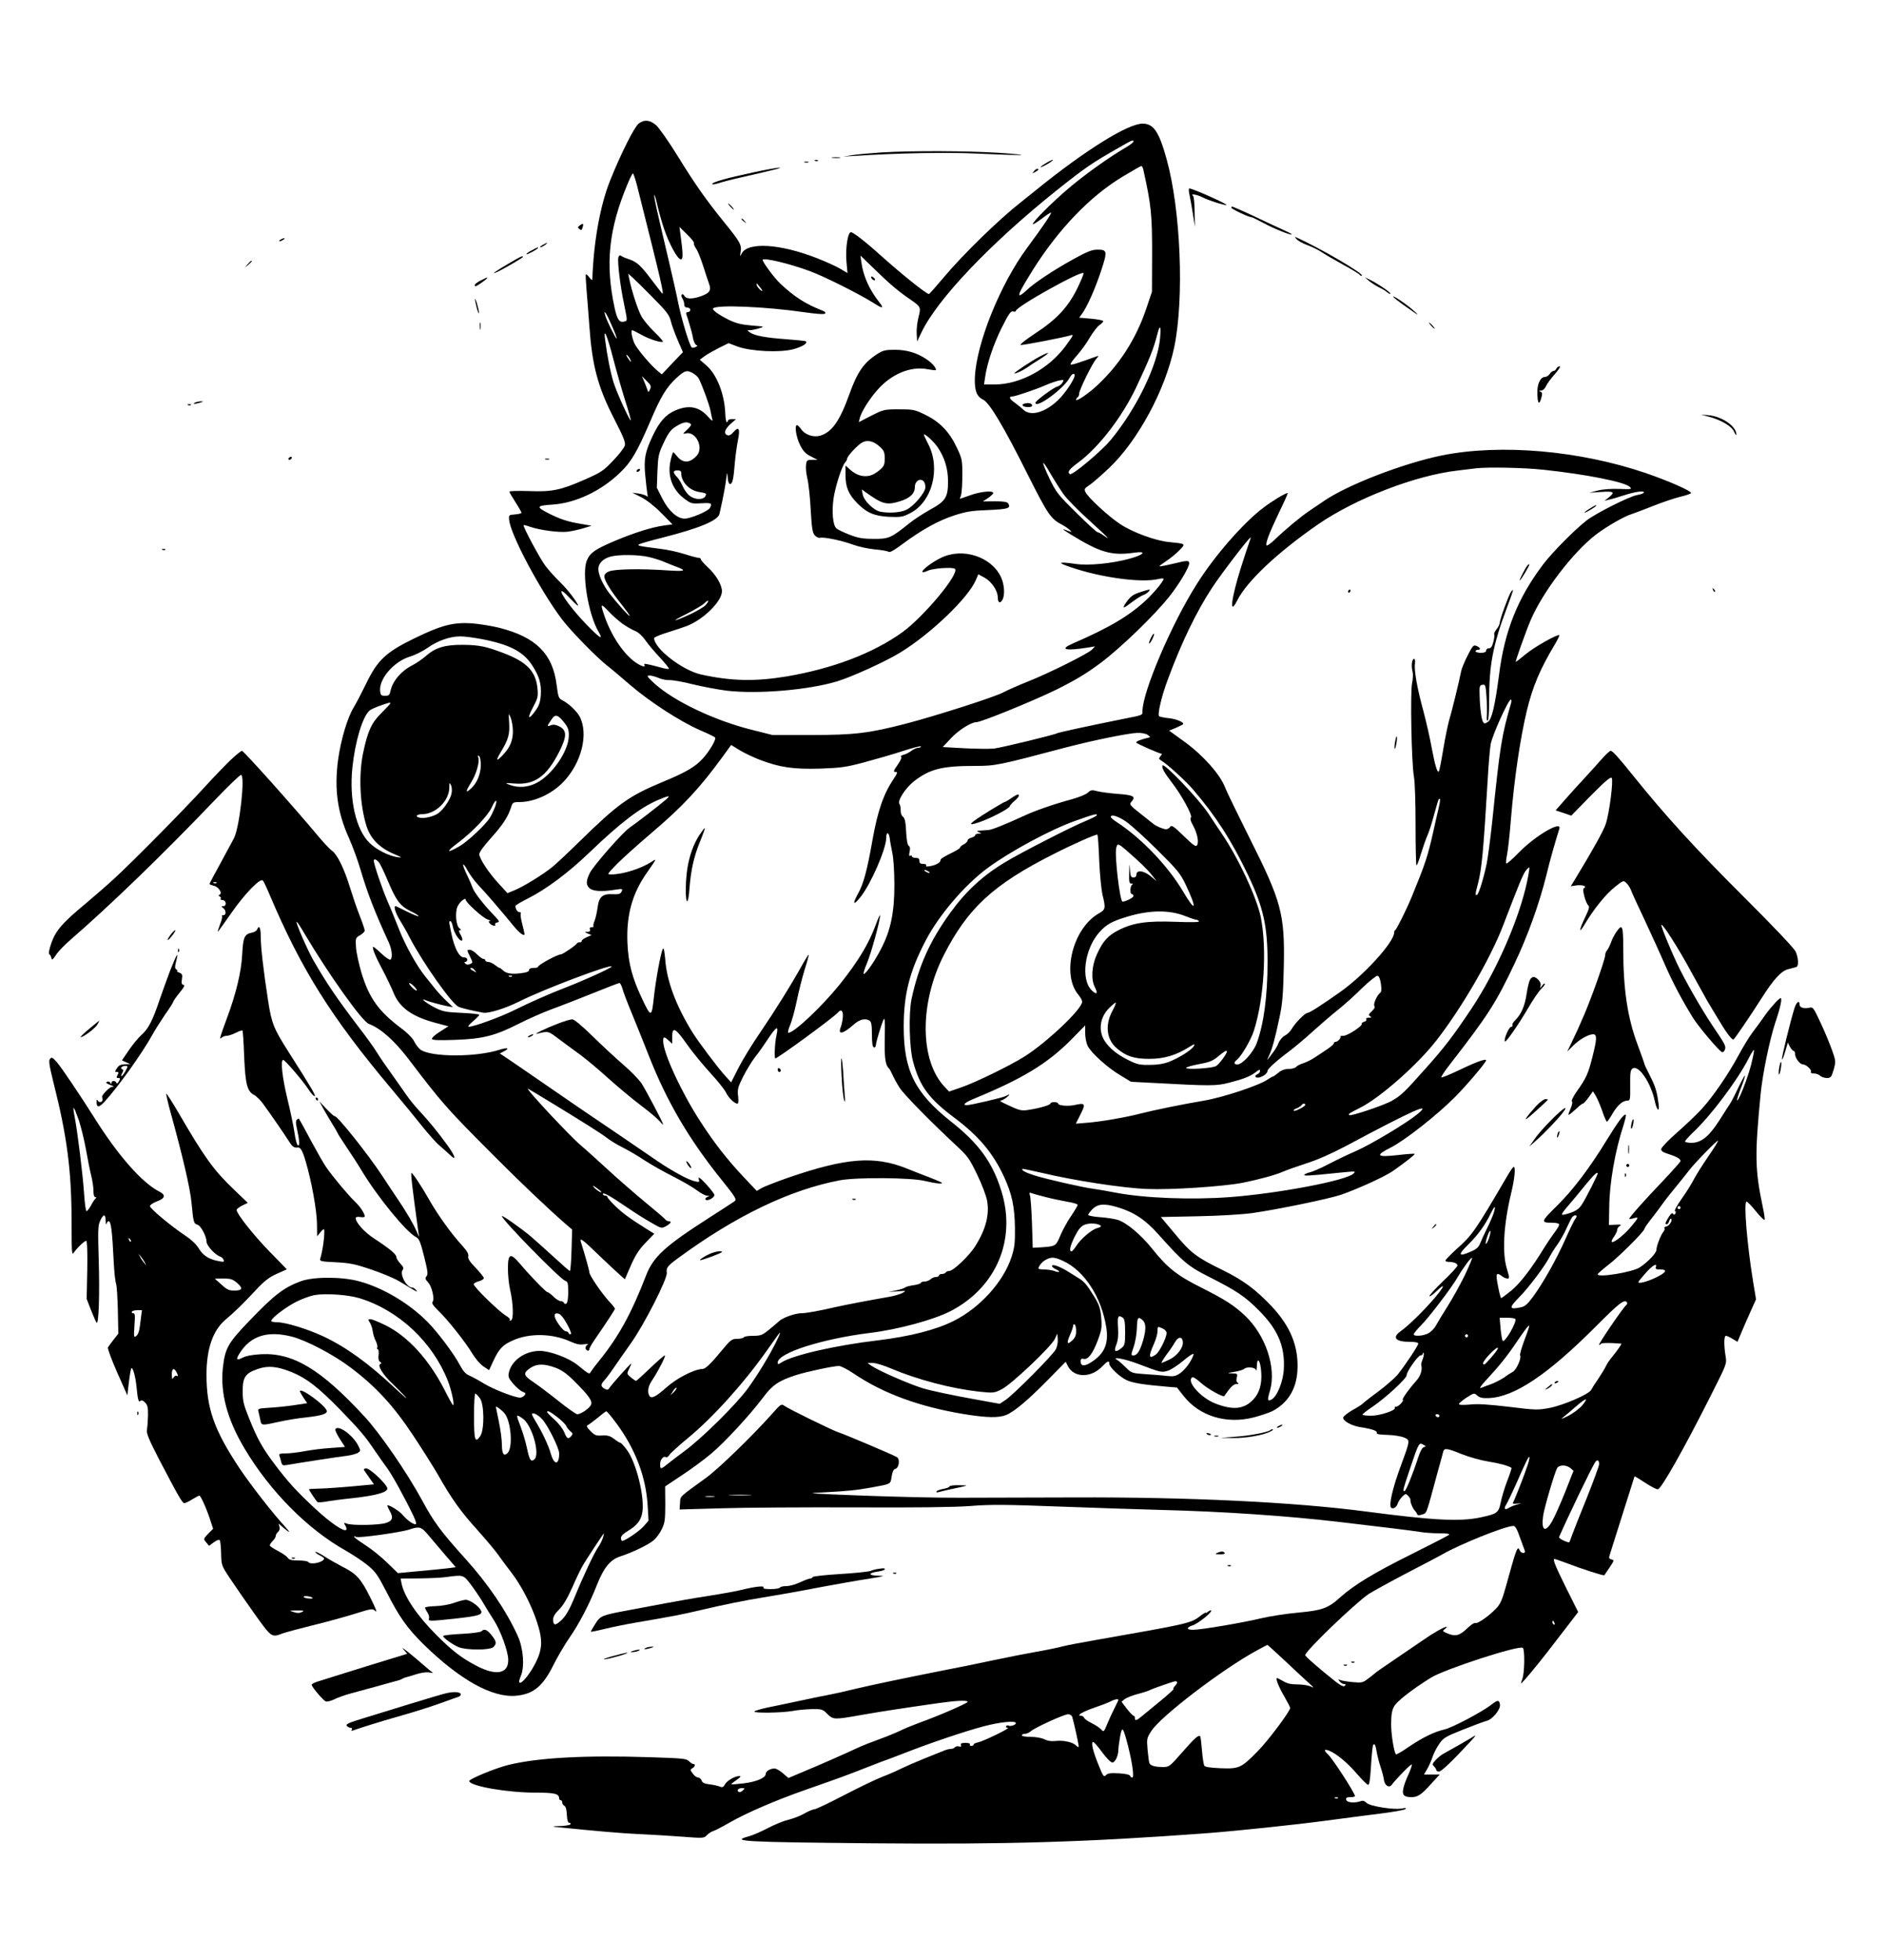 <?xml version="1.0" standalone="no"?>
<!DOCTYPE svg PUBLIC "-//W3C//DTD SVG 20010904//EN"
 "http://www.w3.org/TR/2001/REC-SVG-20010904/DTD/svg10.dtd">
<svg version="1.0" xmlns="http://www.w3.org/2000/svg"
 width="1250pt" height="1300pt" viewBox="0 0 1250 1300"
 preserveAspectRatio="xMidYMid meet">

<g transform="translate(0,1300) scale(0.1,-0.1)"
fill="#000000" stroke="none">
<path d="M4237 12180 c-29 -23 -120 -204 -190 -380 -66 -166 -109 -408 -117
-655 0 -5 -9 1 -20 15 -10 14 -21 23 -23 20 -2 -3 0 -45 4 -95 4 -49 13 -159
19 -244 19 -269 56 -407 167 -623 59 -115 74 -152 69 -172 -4 -15 -38 -60 -77
-100 -64 -68 -79 -78 -187 -126 -164 -72 -219 -83 -374 -77 -71 2 -128 1 -128
-4 0 -5 18 -36 40 -70 22 -34 40 -66 40 -70 0 -4 -19 -9 -42 -11 -42 -3 -43
-4 -40 -35 7 -95 203 -464 350 -660 58 -77 232 -255 303 -310 20 -15 87 -72
150 -126 129 -111 329 -241 463 -300 50 -21 95 -43 100 -48 11 -10 -34 -88
-81 -140 -50 -55 -111 -91 -261 -153 -231 -96 -299 -145 -563 -403 -68 -67
-146 -140 -174 -163 -61 -50 -194 -132 -254 -156 l-44 -18 -55 60 c-67 71
-132 169 -132 199 0 13 31 55 76 105 79 88 114 141 134 203 11 35 14 37 53 37
103 0 219 54 296 135 120 126 167 318 107 432 -18 35 -72 86 -111 106 -29 15
-31 20 -42 105 -26 206 -137 316 -380 378 -52 13 -136 26 -186 30 -122 7 -200
-13 -382 -102 -185 -90 -242 -144 -317 -301 -29 -59 -65 -128 -80 -153 -42
-66 -87 -218 -105 -350 -26 -195 -4 -351 73 -520 23 -52 59 -149 78 -215 45
-152 95 -280 185 -475 22 -48 27 -105 11 -115 -5 -3 -32 14 -58 39 -27 26 -52
46 -55 46 -12 0 13 -63 61 -152 27 -51 59 -119 72 -150 39 -100 122 -160 278
-202 l87 -23 -58 -37 c-33 -21 -55 -42 -51 -48 5 -7 53 -9 153 -5 184 6 268
28 421 106 63 32 165 77 225 99 61 22 183 70 273 106 89 36 166 66 172 66 5 0
14 -17 20 -38 5 -21 35 -99 66 -173 30 -74 80 -197 110 -274 118 -300 264
-549 475 -812 102 -127 109 -139 92 -151 -10 -7 -85 -56 -168 -109 -295 -189
-371 -259 -419 -384 -97 -251 -182 -406 -312 -566 -23 -28 -47 -60 -53 -70
-11 -20 -10 -21 -90 44 -57 46 -182 93 -250 93 -98 0 -188 -64 -205 -145 -6
-26 -1 -38 30 -74 20 -23 48 -47 62 -52 20 -8 22 -12 12 -24 -7 -8 -20 -15
-29 -15 -35 0 -172 53 -236 91 -37 23 -82 47 -100 55 -25 10 -42 29 -65 72
-39 74 -144 213 -212 283 -123 124 -295 227 -453 270 -114 32 -305 32 -389 1
-114 -42 -177 -91 -344 -265 -139 -145 -158 -178 -173 -306 -19 -168 28 -344
142 -536 169 -285 419 -537 670 -678 47 -27 113 -70 146 -97 54 -44 68 -64
124 -172 86 -170 141 -248 250 -355 243 -237 457 -356 616 -340 112 11 175 63
243 200 28 56 77 140 110 187 62 89 131 221 181 349 45 113 88 166 152 187 83
27 189 78 224 108 17 14 42 48 54 74 20 41 23 62 23 165 l-1 118 111 74 c61
40 148 104 193 142 91 76 259 258 346 374 61 82 103 111 217 148 72 23 249 61
286 61 13 0 56 -22 96 -49 198 -134 439 -222 738 -271 148 -24 228 -25 276 -5
54 22 146 100 277 233 l118 120 14 -29 c42 -79 155 -80 230 0 33 34 45 39 45
16 0 -22 69 -88 115 -109 38 -18 109 -30 262 -43 l72 -6 44 -56 c105 -134 285
-189 466 -142 46 12 101 31 122 41 102 53 159 143 167 266 10 160 -44 295
-172 431 -104 110 -187 172 -326 240 -172 84 -210 113 -314 239 l-94 112 247
5 c146 3 292 12 359 21 179 26 507 94 591 122 111 39 289 120 341 156 83 58
151 111 146 115 -2 2 -52 -1 -110 -8 -143 -16 -155 -4 -50 49 94 47 314 220
432 340 77 78 202 226 202 239 0 13 -63 -9 -173 -62 -65 -31 -121 -54 -124
-51 -3 3 21 40 53 81 257 331 308 410 432 672 87 182 165 399 212 588 24 100
55 209 86 308 18 58 -160 -46 -268 -157 -43 -44 -80 -77 -84 -73 -3 3 -1 29 5
58 6 28 18 135 26 238 22 266 61 531 105 716 39 162 89 279 188 444 18 30 30
56 28 58 -9 10 -167 -79 -223 -126 -34 -28 -63 -51 -66 -51 -5 0 68 205 98
275 81 190 282 453 435 570 70 53 184 119 235 135 22 7 87 32 145 55 58 23
138 50 178 60 39 9 72 21 72 25 0 15 -152 81 -300 132 -440 150 -962 195
-1350 118 -256 -52 -629 -195 -786 -303 -27 -18 -71 -48 -99 -67 -56 -38 -155
-120 -227 -189 -26 -25 -50 -42 -54 -39 -10 11 14 75 81 216 35 72 62 132 59
132 -15 0 -99 -50 -161 -97 -131 -98 -327 -322 -443 -508 -169 -267 -359 -713
-360 -843 0 -26 6 -24 -130 -51 -195 -39 -429 -89 -438 -95 -17 -10 -367 -95
-417 -101 -27 -3 -115 -2 -195 2 l-145 8 55 59 c50 53 133 106 168 106 32 0
375 140 527 214 127 63 201 107 295 177 135 101 357 315 458 442 66 83 132
194 132 220 0 22 -11 21 -111 -3 -46 -11 -84 -18 -86 -16 -2 2 18 17 44 34 26
17 66 49 87 71 45 46 47 44 -69 56 -90 9 -240 64 -323 119 -76 50 -211 174
-230 212 -10 19 -7 25 27 47 21 14 79 65 129 112 193 183 374 520 433 803 67
323 43 911 -51 1248 -50 180 -86 234 -159 234 -97 0 -379 -175 -705 -439 -38
-31 -83 -67 -101 -81 -148 -116 -383 -345 -511 -497 -52 -62 -97 -113 -101
-113 -17 0 -182 132 -331 266 -91 82 -172 144 -186 144 -21 0 -37 -105 -30
-193 l7 -78 -49 29 c-27 16 -98 48 -157 71 -241 94 -454 107 -495 31 -13 -24
-13 -24 -8 10 8 45 -4 67 -106 192 -126 156 -193 251 -311 442 -59 96 -124
188 -143 205 -41 36 -80 40 -117 11z m3283 -119 c0 -5 -21 -22 -47 -37 -108
-63 -261 -171 -371 -263 -116 -97 -258 -239 -249 -248 3 -2 29 14 58 36 30 23
57 41 62 41 9 0 -53 -92 -159 -235 -179 -242 -337 -636 -346 -860 -3 -85 12
-125 54 -145 43 -21 137 -178 299 -502 132 -262 151 -290 227 -329 15 -8 36
-22 47 -32 20 -18 20 -18 -8 -8 -47 18 -43 13 19 -25 193 -119 269 -141 418
-120 88 13 69 -13 -31 -40 -117 -32 -273 -47 -359 -34 -128 18 -124 7 13 -36
196 -60 432 -89 536 -65 20 5 37 6 37 1 0 -14 -59 -86 -111 -136 -114 -107
-246 -186 -491 -292 -94 -41 -49 -51 107 -26 l40 7 -19 -21 c-22 -25 -290
-159 -430 -214 -55 -22 -129 -54 -165 -73 -68 -33 -435 -151 -641 -205 -244
-63 -340 -75 -625 -75 l-260 0 -135 34 c-247 61 -516 189 -646 306 -50 46 -56
54 -36 55 12 0 39 -7 60 -16 20 -9 53 -16 73 -15 20 1 91 -11 157 -28 66 -16
167 -35 224 -42 206 -24 541 4 733 62 95 29 323 132 418 191 204 125 453 364
502 482 l16 37 42 -23 c46 -25 87 -86 87 -130 0 -36 16 -44 31 -16 18 34 13
103 -11 153 -65 134 -253 194 -395 126 -63 -30 -134 -85 -124 -95 3 -3 19 1
36 9 33 16 166 25 179 12 32 -31 -207 -318 -351 -422 -192 -137 -458 -239
-763 -291 -209 -35 -369 -32 -569 12 -125 27 -313 173 -313 242 0 5 39 22 88
37 48 15 106 34 129 43 112 44 232 163 233 230 0 43 -39 109 -95 161 -25 23
-45 46 -45 51 0 6 -7 10 -14 10 -8 0 -51 11 -94 25 -44 14 -117 30 -163 35
-141 18 -155 21 -138 30 8 5 78 25 154 44 248 63 370 114 379 159 3 12 12 54
20 92 8 39 19 97 23 130 7 58 8 59 11 18 2 -28 8 -43 16 -43 16 0 23 32 32
145 4 44 13 109 20 145 16 76 6 95 -29 55 -16 -19 -29 -26 -40 -22 -27 10 -20
38 19 74 l37 33 -27 0 c-14 0 -26 -4 -26 -10 0 -5 -4 -10 -8 -10 -4 0 -9 26
-10 59 -5 127 -56 257 -124 316 l-45 39 31 23 c17 13 60 37 95 55 l65 32 61
-23 c90 -32 281 -41 369 -17 61 17 96 39 83 52 -3 3 -61 9 -129 14 -138 10
-210 23 -242 45 -20 15 -20 15 -1 15 11 0 38 5 60 12 40 12 40 12 -48 19 -67
6 -102 14 -150 37 -70 35 -115 67 -105 77 24 25 350 11 598 -25 82 -12 138
-16 144 -10 6 6 0 13 -15 19 -113 44 -187 91 -282 180 -37 34 -117 142 -117
157 0 18 175 -23 310 -73 95 -34 333 -154 425 -212 64 -41 73 -39 37 7 -64 81
-104 170 -117 262 l-6 45 93 -90 c98 -96 163 -151 239 -202 69 -48 70 -50 53
-117 -8 -31 -14 -81 -12 -109 l3 -52 28 59 c104 220 458 592 897 943 194 154
230 179 414 284 87 50 96 54 96 40z m65 -183 c53 -237 59 -300 59 -558 l-1
-255 -39 -116 c-68 -199 -177 -368 -324 -505 -60 -56 -140 -110 -140 -95 0 6
5 13 10 16 6 3 10 14 10 24 0 24 87 201 113 230 17 19 18 23 5 18 -133 -48
-169 -59 -175 -54 -3 4 16 30 41 58 26 29 65 82 86 119 22 37 51 75 65 84 14
9 25 21 25 26 0 5 -36 12 -80 16 l-80 7 20 27 c35 49 87 167 126 285 43 131
41 140 -29 139 -32 0 -69 -15 -157 -64 -132 -73 -259 -157 -312 -208 -21 -20
-40 -33 -44 -30 -7 8 13 46 87 165 172 273 379 489 595 620 66 39 122 72 126
72 4 1 10 -9 13 -21z m-3358 -110 c162 -644 183 -732 165 -713 -5 6 -37 47
-71 92 -70 93 -97 117 -149 134 -20 6 -43 16 -49 21 -9 7 -15 5 -20 -8 -8 -22
11 -187 38 -313 23 -115 23 -108 -1 -114 -31 -8 -46 15 -63 95 -62 289 -38
519 86 816 16 39 33 72 36 72 4 0 16 -37 28 -82z m178 -283 c33 -99 90 -205
112 -205 16 0 16 33 -3 170 l-6 45 50 -49 c28 -27 49 -53 46 -58 -3 -4 3 -20
14 -36 11 -15 31 -65 46 -112 15 -47 33 -101 40 -121 17 -45 5 -63 -54 -84
-57 -20 -97 -19 -109 2 -5 10 -13 14 -17 10 -5 -4 -3 -17 4 -27 7 -11 12 -29
12 -40 0 -13 7 -20 20 -20 11 0 20 -7 20 -15 0 -8 -7 -15 -16 -15 -9 0 -14 -6
-11 -12 11 -30 41 -134 43 -148 3 -30 17 -60 28 -60 6 0 3 -5 -7 -11 -9 -5
-22 -7 -27 -4 -14 9 -67 183 -90 295 -10 52 -40 183 -65 290 -82 346 -95 405
-94 425 0 11 9 -16 19 -60 10 -44 30 -116 45 -160z m2741 -401 c-62 -124 -137
-204 -280 -297 -60 -40 -103 -73 -94 -75 13 -3 288 50 332 64 22 7 19 2 -34
-71 -112 -152 -302 -255 -470 -255 l-71 0 7 48 c13 93 56 219 111 330 47 93
60 111 75 106 10 -3 18 -1 18 4 0 27 441 273 449 250 2 -6 -18 -53 -43 -104z
m-2815 -57 c90 -91 109 -115 119 -154 6 -26 27 -84 46 -128 l35 -81 -70 -73
-70 -74 -23 19 c-49 39 -140 147 -159 187 -17 40 -25 87 -14 87 3 0 29 -13 58
-29 54 -31 135 -56 145 -47 3 3 -22 32 -55 63 -33 32 -72 78 -86 103 -24 41
-64 164 -82 250 l-7 35 28 -25 c16 -14 76 -73 135 -133z m713 66 c11 -13 16
-23 13 -23 -10 0 -37 31 -37 42 0 6 1 9 3 7 1 -2 11 -14 21 -26z m-981 -261
c20 -45 32 -80 28 -78 -10 7 -68 124 -76 156 -13 47 12 7 48 -78z m3634 -74
c-16 -180 -157 -471 -330 -679 -60 -72 -252 -233 -268 -224 -20 13 -6 32 52
75 137 100 293 302 387 500 92 196 115 254 142 358 16 64 24 51 17 -30z
m-3628 -138 c22 -85 58 -211 80 -280 22 -68 38 -126 36 -128 -6 -6 -91 179
-113 248 -20 62 -43 176 -57 285 -12 90 12 36 54 -125z m111 -1 c15 -28 5 -23
-15 7 -9 15 -12 23 -6 20 6 -4 16 -16 21 -27z m420 -96 c16 -9 33 -26 38 -37
28 -59 70 -176 76 -211 4 -22 10 -49 13 -59 3 -12 -8 -4 -28 19 -61 69 -130
82 -222 41 -62 -27 -103 -75 -148 -170 -49 -105 -58 -150 -48 -257 5 -52 11
-107 14 -124 4 -17 3 -25 -2 -18 -5 7 -29 15 -53 19 l-45 6 60 -30 c36 -19 89
-60 134 -106 l73 -74 -53 -7 c-83 -11 -203 -49 -333 -104 -127 -54 -161 -77
-182 -128 -36 -83 9 -357 76 -471 37 -63 11 -47 -81 48 -90 93 -175 207 -163
219 3 3 23 -12 43 -34 72 -76 85 -82 43 -20 -22 33 -66 85 -97 115 -31 30 -74
77 -95 105 -36 47 -153 265 -146 272 1 2 21 -3 43 -11 64 -22 189 -39 246 -33
28 3 77 14 107 23 l55 17 -75 13 c-83 14 -132 30 -206 67 -89 45 -87 53 18 60
155 9 327 90 455 215 70 67 110 135 195 332 73 172 108 229 176 293 56 51 70
55 112 30z m2530 -13 c0 -25 -65 -122 -111 -165 -88 -83 -182 -108 -230 -62
-13 13 -39 33 -56 46 -35 24 -42 41 -18 41 20 0 155 46 222 75 29 13 70 27 89
31 34 6 35 6 23 -14 -7 -12 -22 -23 -34 -26 -25 -6 -145 -95 -145 -107 0 -44
186 91 226 164 14 27 34 37 34 17z m-2817 -92 c-10 -22 -11 -22 -18 -3 -3 11
-13 36 -21 55 l-15 35 32 -32 c28 -28 31 -35 22 -55z m266 -227 c11 -7 6 -16
-20 -41 -29 -27 -31 -30 -11 -25 67 19 124 -93 75 -147 -46 -51 -92 -52 -131
-4 -11 14 -22 26 -25 26 -3 0 -11 -23 -17 -51 -24 -100 8 -193 87 -254 46 -35
51 -37 116 -33 68 4 74 0 57 -31 -11 -22 -129 -71 -168 -71 -49 1 -104 49
-146 130 l-38 75 4 110 c4 100 8 117 40 185 36 77 52 96 103 123 34 18 54 20
74 8z m2478 -470 c21 -29 95 -106 166 -169 70 -64 127 -117 127 -120 0 -2 -13
6 -29 17 -16 12 -34 21 -39 21 -6 0 -68 57 -140 128 -119 117 -133 134 -176
222 -60 125 -59 148 3 40 27 -47 67 -109 88 -139z m3186 163 c282 -30 537 -81
570 -113 17 -16 13 -17 -70 -14 -56 2 -108 -2 -143 -11 l-55 -14 78 5 c85 6
95 -1 50 -37 l-28 -22 30 8 c17 3 63 17 104 30 74 24 137 32 127 15 -3 -4 -24
-11 -46 -15 -48 -8 -271 -120 -332 -167 -77 -59 -228 -212 -287 -289 -170
-224 -258 -442 -295 -735 -27 -207 -48 -296 -74 -313 -20 -13 -25 -13 -32 -1
-11 17 -21 93 -23 179 -2 59 0 65 19 68 20 3 21 -3 27 -85 3 -48 4 -103 2
-120 -3 -18 0 -33 5 -33 6 0 10 53 10 133 0 235 25 368 116 610 48 130 52 142
28 109 -16 -24 -74 -183 -74 -206 0 -7 -9 -25 -21 -40 -11 -14 -18 -29 -15
-34 3 -5 0 -27 -6 -50 -8 -31 -16 -42 -29 -42 -11 0 -19 -7 -19 -15 0 -10 -11
-15 -35 -15 -19 0 -35 5 -35 10 0 6 7 10 15 10 22 0 18 14 -7 25 -21 9 -26 5
-59 -60 -20 -38 -40 -86 -44 -105 -14 -72 -67 -287 -81 -330 -7 -25 -25 -109
-38 -188 -13 -79 -26 -146 -30 -149 -10 -10 -25 41 -47 157 -11 63 -36 171
-54 240 -42 152 -64 276 -57 318 2 19 0 32 -6 32 -14 0 -20 -47 -10 -84 4 -15
3 -50 -3 -77 -13 -61 -4 -528 12 -619 7 -39 11 -170 11 -327 0 -145 3 -263 6
-263 4 0 18 35 30 78 13 42 32 96 42 119 11 23 31 86 45 140 15 54 28 100 31
102 12 12 11 -10 -2 -64 -8 -33 -23 -98 -33 -145 -39 -173 -53 -215 -143 -435
-32 -79 -102 -220 -110 -223 -5 -2 -8 -10 -8 -17 0 -64 -201 -285 -363 -398
-120 -85 -200 -136 -214 -136 -16 -1 -83 -70 -103 -106 -9 -16 -29 -36 -44
-43 -16 -8 -35 -30 -43 -50 -8 -20 -25 -49 -37 -63 -11 -15 -27 -35 -34 -45
-7 -11 -4 -1 7 22 22 46 41 116 72 264 18 84 23 151 27 332 7 346 -16 430
-229 853 -77 154 -150 304 -161 333 -32 84 -144 211 -266 300 l-105 76 44 18
c24 11 45 21 48 24 11 11 -39 34 -90 40 -31 3 -61 9 -68 13 -13 9 15 132 58
246 89 241 189 448 292 605 65 99 251 341 257 335 1 -1 -3 -15 -9 -31 -6 -16
-31 -91 -55 -167 -65 -206 -80 -328 -26 -221 64 128 268 320 537 506 248 171
646 325 926 357 52 6 108 13 124 15 82 9 322 4 448 -10z m-5723 -24 c0 -58 56
-115 123 -124 43 -7 46 -9 37 -27 -15 -26 -69 -25 -105 3 -15 11 -35 39 -45
62 -10 23 -27 51 -39 63 -28 29 -27 43 4 43 19 0 25 -5 25 -20z m-213 -555
c34 -8 82 -23 105 -34 24 -10 59 -24 78 -31 70 -26 55 -31 -65 -23 -173 12
-347 9 -384 -7 -21 -8 -31 -19 -31 -34 0 -27 45 -99 117 -189 30 -38 53 -70
51 -72 -4 -5 -82 82 -136 151 -41 54 -72 121 -72 160 0 37 30 68 80 82 53 15
187 14 257 -3z m374 -319 c-12 -13 -57 -39 -99 -59 -120 -55 -138 -54 -27 1
55 28 109 60 119 71 11 12 22 19 24 16 3 -3 -5 -16 -17 -29z m-548 -125 c26
-18 63 -39 83 -47 21 -9 47 -33 67 -62 18 -26 61 -77 96 -114 35 -38 62 -71
59 -74 -3 -3 -30 1 -59 10 -91 24 -111 28 -104 16 13 -20 -23 -9 -63 20 -78
56 -159 179 -203 309 -27 79 -24 82 30 25 26 -28 69 -65 94 -83z m-936 -100
c185 -36 275 -83 334 -174 48 -74 62 -124 57 -199 -3 -44 -12 -69 -34 -100
-47 -67 -59 -56 -19 18 34 64 36 74 31 128 -11 114 -71 176 -227 235 -116 44
-161 53 -269 54 -116 1 -180 -18 -242 -72 -24 -21 -65 -50 -93 -64 -73 -37
-131 -105 -144 -170 -6 -27 -11 -32 -36 -32 -26 0 -30 4 -33 32 -8 81 92 196
198 228 34 10 87 37 117 58 64 46 148 76 215 76 26 1 91 -8 145 -18z m6829
-423 c-64 -222 -73 -280 -126 -793 -12 -110 -28 -233 -36 -273 -20 -96 -52
-200 -64 -207 -13 -8 -13 4 5 70 27 103 37 219 66 700 5 94 14 196 19 227 9
57 117 297 134 298 4 0 5 -10 2 -22z m-7436 -3 c0 -3 -26 -31 -58 -63 -67 -65
-92 -120 -123 -267 -30 -146 -22 -339 22 -482 26 -84 85 -145 180 -186 59 -25
61 -27 24 -22 -57 9 -137 49 -183 94 -90 88 -136 286 -114 499 18 175 68 341
115 380 8 7 39 21 68 31 59 21 69 24 69 16z m813 -185 c0 -62 -19 -108 -66
-157 -46 -49 -50 -40 -12 23 48 79 58 116 53 192 -4 66 -4 66 10 32 8 -19 15
-60 15 -90z m344 53 c22 -28 28 -47 27 -83 -1 -102 -112 -262 -216 -314 -58
-29 -121 -33 -178 -11 -33 12 -31 13 35 8 132 -10 212 47 295 210 52 103 52
143 1 169 -24 12 -40 14 -58 7 -26 -10 -26 -7 9 43 23 34 42 27 85 -29z m3869
-78 c10 -8 17 -15 14 -15 -59 -14 -94 -27 -91 -35 3 -8 154 -74 170 -75 2 0
-3 -7 -10 -16 -12 -15 -11 -18 5 -28 39 -23 164 -136 212 -193 152 -177 256
-339 365 -568 101 -212 129 -337 129 -575 0 -226 -25 -412 -72 -539 -23 -62
-95 -141 -128 -141 -24 0 -26 13 -3 31 31 26 92 130 112 192 68 212 88 544 46
754 -27 130 -147 389 -257 551 -18 27 -60 89 -92 138 -63 95 -295 338 -303
317 -6 -16 11 -47 62 -113 64 -82 139 -220 127 -232 -7 -7 -3 -24 13 -52 28
-51 40 -108 28 -131 -8 -14 -22 -5 -89 60 -67 65 -80 74 -90 61 -6 -9 -18 -16
-27 -16 -18 0 -66 20 -84 35 -7 5 -46 37 -87 69 -69 54 -74 61 -61 76 34 38
18 47 -98 55 -45 4 -101 11 -125 17 -38 10 -45 9 -65 -10 -12 -11 -58 -30
-102 -42 -121 -33 -249 -77 -323 -112 -127 -58 -207 -90 -232 -93 -14 -1 -38
-3 -55 -4 -26 -2 -27 -3 -10 -11 19 -8 19 -9 -2 -9 -13 -1 -23 -5 -23 -11 0
-5 -11 -12 -25 -16 -14 -3 -25 -12 -25 -18 0 -7 -11 -19 -25 -26 -14 -7 -25
-17 -25 -21 0 -5 -19 -17 -42 -29 -62 -30 -89 -47 -88 -54 2 -15 -28 -33 -64
-40 -26 -5 -36 -4 -31 3 4 7 -4 11 -19 11 -19 0 -26 5 -26 20 0 15 -7 20 -25
20 -14 0 -25 5 -25 11 0 5 -5 7 -11 3 -8 -4 -9 3 -4 26 5 22 3 35 -6 40 -8 5
-14 40 -17 94 -3 65 -9 90 -21 99 -10 7 -16 25 -15 42 0 17 -3 35 -8 42 -16
21 38 105 97 152 104 80 184 101 401 101 139 0 155 3 604 122 179 47 420 96
476 97 30 1 58 -5 70 -14z m-2576 -164 c130 -50 222 -64 399 -59 138 5 172 9
292 41 74 20 190 53 257 75 67 22 122 36 122 31 0 -5 -8 -9 -19 -9 -10 0 -29
-9 -43 -19 -13 -11 -37 -23 -52 -27 -15 -4 -23 -9 -18 -13 6 -4 -1 -23 -19
-49 -34 -49 -34 -52 -14 -52 12 0 8 -11 -15 -45 -66 -97 -106 -209 -141 -405
-36 -205 -60 -293 -96 -357 -39 -72 -32 -82 16 -23 69 86 171 320 171 393 0
41 17 40 23 -1 2 -20 10 -64 17 -97 8 -33 14 -127 14 -210 1 -182 -24 -304
-86 -424 -42 -83 -103 -171 -117 -171 -5 0 4 32 21 71 29 70 88 284 87 317 0
9 -12 -17 -27 -58 -47 -128 -115 -242 -241 -400 -118 -146 -302 -320 -340
-320 -6 0 -1 21 10 48 12 26 32 99 45 162 13 63 37 158 53 210 17 52 28 96 27
98 -2 2 -18 -23 -36 -55 -81 -146 -190 -320 -281 -453 -55 -80 -122 -189 -149
-242 l-49 -97 -38 42 c-49 53 -179 226 -220 292 -107 173 -169 338 -179 479
-5 56 -10 83 -16 73 -14 -26 -47 -206 -60 -324 -14 -132 -19 -133 -77 -9 -66
138 -92 236 -98 371 -8 184 31 328 130 468 65 93 65 95 32 72 -73 -47 -190
-84 -270 -85 -29 0 -28 1 40 71 39 39 140 130 225 202 213 181 323 300 479
514 l52 72 57 -35 c31 -19 91 -47 132 -63z m-1850 -34 c0 -60 -25 -121 -64
-156 -38 -36 -39 -23 -1 38 35 56 59 138 48 167 -4 12 -3 15 5 10 7 -4 12 -30
12 -59z m-194 -190 c-8 -40 -55 -109 -91 -133 -32 -21 -94 -35 -122 -27 -32 7
-18 23 20 23 88 1 176 88 178 174 0 36 2 38 11 19 6 -12 8 -37 4 -56z m1423
-40 c-53 -45 -197 -156 -241 -186 -46 -31 -240 -252 -264 -300 -26 -52 -27
-78 -5 -100 23 -23 82 -27 174 -12 49 8 53 6 37 -19 -6 -10 -23 -13 -54 -11
-68 4 -92 -17 -101 -87 -4 -31 -13 -71 -20 -89 -7 -17 -11 -34 -7 -37 3 -3 -3
-6 -12 -6 -12 0 -16 -5 -12 -15 4 -10 -1 -15 -17 -16 -21 0 -21 -1 3 -11 l25
-10 -32 -14 c-18 -8 -33 -19 -33 -24 0 -6 -6 -10 -14 -10 -8 0 -16 -3 -18 -7
-5 -12 -95 -73 -106 -73 -24 0 -152 -70 -152 -82 0 -5 -13 -8 -30 -8 -19 0
-30 -5 -30 -14 0 -10 -17 -17 -55 -21 -61 -8 -97 -2 -119 20 -8 8 -18 15 -21
15 -4 0 -18 9 -32 20 -14 11 -34 20 -44 20 -11 0 -19 5 -19 10 0 6 -6 10 -13
10 -7 0 -26 14 -42 30 -16 17 -37 30 -47 30 -22 0 -22 2 1 -46 19 -39 19 -39
0 -48 -13 -6 -24 -5 -31 2 -9 9 -9 12 0 12 7 0 12 7 12 15 0 9 -9 15 -23 15
-30 0 -62 61 -82 157 -17 81 -18 83 -6 83 5 0 12 -17 16 -38 7 -41 48 -102 61
-89 4 4 0 21 -10 37 -13 23 -14 30 -4 30 9 1 8 5 -4 13 -22 17 -30 102 -13
143 12 30 55 66 55 46 0 -17 110 -117 142 -129 18 -7 27 -12 19 -12 -11 -1
-11 -4 -1 -16 13 -16 45 -21 35 -6 -3 5 4 11 15 13 17 3 13 10 -28 53 -67 69
-129 151 -137 178 -4 12 -20 50 -37 85 -17 34 -28 65 -25 68 3 3 16 -14 29
-39 13 -25 46 -70 73 -99 46 -48 140 -157 238 -276 35 -42 67 -65 67 -47 0 4
-7 34 -15 66 -9 33 -13 64 -10 69 3 6 0 10 -8 10 -14 0 -27 20 -27 41 0 5 37
27 83 50 121 61 265 168 407 304 204 196 337 298 456 349 73 31 87 32 53 3z
m-1134 -48 c-9 -23 -24 -56 -35 -73 -28 -46 -148 -158 -200 -188 -87 -50 -94
-40 -15 19 98 73 204 184 229 241 24 54 40 55 21 1z m3991 -58 c-4 -5 -41 -23
-84 -41 -93 -39 -418 -205 -522 -268 -149 -89 -261 -193 -362 -332 -139 -191
-212 -355 -260 -575 -20 -97 -15 -325 10 -416 45 -166 104 -246 281 -378 156
-118 248 -227 322 -385 53 -115 71 -198 73 -341 1 -102 -3 -131 -23 -193 -54
-164 -208 -335 -383 -423 -117 -59 -290 -103 -503 -129 -282 -33 -568 -99
-641 -147 -21 -14 -24 -14 -24 0 0 63 295 157 610 196 190 23 429 88 541 147
301 158 433 474 333 794 -58 189 -149 315 -334 461 -241 191 -314 339 -314
629 0 214 38 366 146 572 87 168 261 371 411 481 149 110 420 256 582 313 123
44 150 51 141 35z m192 -38 c31 -21 125 -105 208 -188 138 -137 155 -157 192
-235 77 -163 66 -187 -19 -42 -99 167 -273 350 -436 457 -24 15 -43 32 -43 36
0 20 45 7 98 -28z m-175 -260 c4 -92 14 -195 22 -228 22 -90 20 -98 -24 -123
-173 -98 -250 -405 -136 -540 14 -17 25 -37 25 -46 0 -48 -235 -271 -385 -365
-94 -59 -331 -175 -423 -205 l-75 -26 -31 33 c-164 174 -166 554 -4 872 158
311 329 469 728 670 125 64 283 134 291 129 3 -2 9 -79 12 -171z m177 70 c93
-81 143 -129 173 -168 l32 -40 -40 33 c-46 38 -95 44 -95 12 0 -13 -7 -20 -19
-20 -17 0 -21 8 -24 53 -3 45 -4 42 -5 -20 -2 -63 0 -73 16 -74 10 0 12 -3 5
-6 -15 -6 -18 -63 -3 -63 6 0 10 -6 10 -13 0 -11 -51 -37 -72 -37 -18 0 -54
309 -42 357 8 31 13 29 64 -14z m-4958 -80 c9 -10 35 -63 58 -118 59 -140 84
-173 153 -208 33 -15 57 -31 54 -34 -3 -2 -37 11 -77 31 -39 20 -73 36 -76 36
-14 0 1 -48 29 -93 18 -29 48 -81 66 -117 88 -168 276 -434 322 -457 22 -10
89 -26 166 -40 35 -6 149 30 237 74 162 82 622 255 614 232 -3 -10 -184 -92
-303 -138 -107 -41 -247 -103 -345 -152 -91 -45 -266 -109 -300 -109 -9 0 3
15 28 36 23 20 42 39 42 43 0 5 -53 10 -117 13 -107 5 -124 8 -180 36 -57 30
-103 67 -57 47 24 -10 99 -30 144 -39 l35 -6 -46 44 c-25 24 -59 61 -75 82
-16 20 -44 55 -62 77 -54 65 -137 214 -176 317 -21 52 -54 136 -76 185 -36 84
-90 244 -90 266 0 14 15 11 32 -8z m7619 -135 c-54 -250 -205 -593 -368 -838
-122 -182 -178 -256 -308 -401 -138 -155 -158 -174 -220 -210 -52 -30 -273
-104 -283 -95 -7 8 -6 9 73 49 134 68 380 285 506 447 169 217 361 548 444
767 103 269 127 327 146 355 12 16 23 27 26 24 2 -2 -5 -46 -16 -98z m-3971
72 c8 -5 11 -10 5 -10 -5 0 -17 5 -25 10 -8 5 -10 10 -5 10 6 0 17 -5 25 -10z
m1704 -296 c33 -13 65 -24 72 -24 7 0 16 -5 19 -10 4 -7 -46 -8 -157 -4 -189
7 -279 -6 -376 -55 -71 -36 -105 -74 -144 -160 -35 -76 -41 -168 -13 -220 21
-42 12 -51 -20 -21 -77 72 -50 278 51 389 44 49 83 71 180 100 149 46 284 47
388 5z m-4713 -361 c13 -15 12 -15 -8 -4 -24 12 -29 21 -14 21 5 0 15 -7 22
-17z m246 -39 c-3 -3 -12 -4 -19 -1 -8 3 -5 6 6 6 11 1 17 -2 13 -5z m5765
-49 c5 -36 4 -53 -5 -60 -22 -17 -48 -78 -38 -88 6 -6 -1 -19 -17 -34 -22 -20
-24 -26 -12 -33 12 -8 10 -10 -8 -10 -14 0 -21 -4 -17 -11 4 -6 -2 -13 -14
-16 -11 -3 -19 -9 -16 -13 8 -13 -93 -80 -122 -80 -14 0 -24 -3 -20 -6 7 -8
-17 -34 -32 -34 -6 0 -11 -4 -11 -10 0 -5 -19 -22 -41 -37 -23 -16 -60 -40
-83 -55 -23 -16 -58 -33 -79 -40 -20 -6 -42 -17 -48 -25 -6 -7 -29 -13 -49
-13 -26 0 -48 -8 -68 -25 -17 -14 -33 -25 -36 -25 -4 0 -19 -9 -34 -19 -54
-39 -295 -119 -423 -141 -138 -23 -333 -63 -423 -86 -91 -24 -253 -52 -344
-60 l-84 -7 31 62 c36 70 31 78 -38 62 -46 -10 -111 -4 -111 10 0 5 -11 9 -25
9 -14 0 -25 -4 -25 -8 0 -11 -64 -30 -137 -42 -58 -10 -65 -8 -168 41 -22 10
-34 19 -27 19 8 0 25 9 39 20 27 21 25 27 -5 10 -18 -10 -232 -60 -257 -60
-34 0 -11 19 53 45 313 129 479 229 635 385 l97 99 0 -51 c0 -27 7 -65 16 -84
22 -46 133 -147 219 -197 l69 -42 136 -7 c400 -22 430 -21 516 1 97 25 140 42
177 71 20 16 27 18 27 7 0 -8 -7 -17 -15 -21 -27 -10 -17 -29 11 -22 28 7 54
28 54 44 0 12 60 67 145 130 38 29 107 87 152 128 45 41 119 105 165 142 46
36 121 104 167 150 47 45 92 81 100 80 11 -2 18 -20 23 -53z m-6412 -20 c13
-14 19 -25 13 -25 -5 0 -20 11 -33 25 -13 14 -19 25 -13 25 5 0 20 -11 33 -25z
m4630 -161 c-50 -94 -38 -190 31 -248 61 -52 115 -69 214 -69 98 0 179 24 264
78 36 22 41 23 32 7 -14 -26 -97 -78 -163 -104 -36 -14 -78 -21 -130 -21 -67
-1 -84 3 -144 33 -86 42 -148 99 -170 156 -24 63 -8 134 43 186 21 21 41 38
45 38 5 0 -5 -25 -22 -56z m-1788 -40 c-1 -21 -8 -52 -14 -67 -21 -53 15 -46
88 19 39 34 76 42 104 24 11 -7 15 -30 15 -91 0 -57 4 -83 13 -86 6 -3 12 4
13 14 0 10 13 59 29 108 33 102 33 101 30 -97 -1 -107 6 -145 31 -168 3 -3 13
-23 23 -44 10 -22 30 -58 45 -81 27 -43 201 -220 367 -375 86 -79 95 -93 147
-200 31 -63 60 -141 66 -173 17 -92 -8 -190 -77 -300 -39 -64 -147 -167 -174
-167 -9 0 -20 -4 -23 -10 -3 -5 -15 -10 -26 -10 -10 0 -19 -4 -19 -10 0 -5 -9
-10 -21 -10 -11 0 -27 -7 -35 -15 -9 -8 -26 -15 -40 -15 -13 0 -24 -4 -24 -9
0 -4 -21 -11 -46 -15 -26 -3 -52 -10 -58 -15 -7 -6 -34 -14 -61 -20 l-50 -10
60 4 c59 5 59 4 32 -11 -16 -8 -52 -19 -80 -24 -137 -24 -290 -53 -362 -69
-111 -26 -197 -41 -226 -41 -43 0 -125 -29 -150 -53 -13 -12 -45 -39 -71 -60
-41 -33 -53 -37 -102 -37 -30 0 -58 -4 -61 -10 -3 -5 -23 -10 -44 -10 -35 0
-43 -6 -101 -76 -76 -92 -110 -124 -130 -124 -52 -1 -167 -59 -237 -121 -72
-64 -101 -78 -114 -58 -15 25 -10 63 15 100 41 61 97 169 87 169 -5 0 -49 -38
-98 -85 -48 -46 -90 -84 -93 -84 -3 0 -18 10 -34 23 -28 24 -28 24 -12 57 9
18 15 33 14 35 -4 2 -136 -145 -147 -165 -7 -10 -13 -11 -30 -2 -26 15 -27 29
0 57 11 12 39 49 62 83 23 34 73 105 111 159 89 124 247 434 240 471 -5 32 6
46 76 97 383 281 744 454 1075 516 109 20 471 18 562 -5 71 -17 122 -22 111
-11 -3 3 -39 18 -79 34 -41 15 -108 42 -151 59 -215 87 -404 72 -788 -60 -80
-28 -159 -59 -177 -69 l-32 -19 -87 92 c-109 116 -193 223 -287 368 -126 194
-247 455 -247 535 0 30 7 30 37 2 l23 -21 0 47 c0 69 22 58 96 -48 34 -49 103
-133 152 -187 50 -54 98 -114 108 -134 16 -35 57 -75 77 -75 6 0 8 19 4 50 -5
44 -2 58 34 130 22 43 58 102 79 129 22 27 55 74 74 103 69 105 84 113 67 37
-10 -42 -15 -149 -7 -149 16 0 389 273 415 304 22 26 36 13 33 -30z m2548
-229 c0 -15 -53 -86 -72 -96 -27 -15 -198 -25 -198 -12 0 5 38 16 85 25 71 13
93 22 128 52 40 33 57 43 57 31z m520 -353 c0 -11 -69 -46 -76 -39 -4 4 5 11
19 16 14 5 28 15 32 20 7 13 25 15 25 3z m744 -62 c-73 -60 -307 -200 -409
-245 -49 -21 -130 -60 -180 -86 -49 -26 -105 -50 -122 -54 -18 -4 -35 -11 -39
-16 -6 -10 30 -8 223 12 122 12 120 12 103 -5 -46 -46 -500 -132 -820 -156
-257 -19 -565 -7 -755 29 -55 11 -122 22 -150 26 -66 8 -303 62 -385 87 -62
19 -95 36 -87 45 2 2 60 -10 129 -26 213 -51 539 -101 698 -107 156 -7 504 16
634 41 101 20 216 51 267 73 24 11 95 36 157 56 70 22 170 66 260 114 453 242
580 298 476 212z m-2465 -550 c42 -11 106 -24 144 -31 37 -6 67 -15 67 -20 0
-6 -19 -38 -42 -72 -24 -34 -56 -93 -72 -130 -31 -73 -31 -73 -127 -80 l-57
-3 -5 160 c-3 89 -9 172 -13 185 -6 21 -5 23 11 17 11 -4 53 -16 94 -26z m472
-66 c111 -33 185 -81 272 -178 170 -190 201 -216 345 -288 179 -91 233 -127
327 -222 124 -125 171 -236 163 -386 -4 -82 -44 -182 -81 -202 -28 -15 -30 -6
-11 58 44 152 -29 370 -168 500 -70 66 -135 107 -284 182 -163 81 -229 133
-329 259 -77 96 -173 176 -232 193 -21 6 -73 14 -115 17 -43 3 -78 10 -78 15
0 5 13 23 29 39 35 34 77 38 162 13z m-108 -124 c5 -4 -5 -11 -21 -15 -37 -8
-112 -72 -142 -120 -12 -19 -26 -35 -31 -35 -17 0 -9 37 22 99 23 46 40 67 63
77 31 14 93 11 109 -6z m-248 -234 c140 -65 253 -239 285 -440 17 -109 -12
-176 -103 -233 -43 -27 -67 -25 -67 8 0 16 5 20 20 16 29 -7 62 37 95 127 25
68 27 85 21 149 -5 59 -13 83 -46 137 -43 71 -66 99 -95 117 -11 7 -45 28 -75
47 -58 36 -110 55 -110 39 0 -6 12 -15 26 -22 34 -15 25 -25 -10 -11 -15 5
-45 10 -67 10 -21 0 -39 3 -39 6 0 16 24 45 48 58 38 21 59 19 117 -8z m-4668
-247 c259 -80 484 -291 585 -549 24 -62 45 -160 34 -160 -3 0 -30 48 -60 108
-103 198 -239 347 -386 421 -45 22 -91 41 -101 41 -18 0 -18 -2 -5 -22 8 -13
17 -39 19 -58 3 -19 11 -48 20 -64 8 -16 13 -35 10 -42 -3 -8 -1 -14 4 -14 5
0 7 -16 5 -36 -3 -24 0 -40 9 -46 11 -7 11 -11 2 -15 -21 -8 19 -73 79 -129
29 -28 69 -68 88 -89 19 -22 -10 3 -65 54 -180 169 -327 275 -479 347 -105 49
-251 94 -307 94 -22 0 -39 4 -39 9 0 19 97 92 166 127 38 19 92 39 120 44 73
13 223 3 301 -21z m5063 -129 c11 -7 15 -30 15 -96 0 -78 -2 -87 -24 -105 -41
-33 -53 -25 -35 21 12 30 15 61 12 115 -5 76 0 86 32 65z m132 -17 c22 -20 23
-62 2 -134 -20 -68 -39 -99 -63 -99 -18 0 -18 2 1 58 11 31 20 87 21 124 2 71
8 79 39 51z m-442 -72 c0 -27 -7 -44 -25 -61 -35 -33 -40 -20 -16 35 12 26 21
54 21 62 0 8 5 11 10 8 6 -3 10 -23 10 -44z m575 17 c14 -6 25 -19 25 -29 0
-32 -47 -126 -71 -143 -47 -33 -51 -15 -14 68 14 31 25 70 25 86 0 34 0 34 35
18z m-2566 -90 c-48 -96 -127 -225 -188 -308 -75 -103 -296 -322 -411 -408
-52 -39 -109 -82 -126 -96 -40 -33 -44 -32 -44 3 0 30 22 57 39 46 6 -3 16 4
23 16 7 11 61 60 119 108 166 136 371 363 524 579 79 112 86 122 91 122 2 0
-10 -28 -27 -62z m-3214 37 c95 -24 275 -118 388 -203 172 -129 288 -256 419
-454 63 -95 136 -211 163 -258 88 -156 151 -245 260 -365 59 -66 125 -144 146
-175 21 -30 59 -81 84 -113 62 -81 127 -204 165 -317 45 -133 41 -195 -20
-304 -59 -104 -121 -148 -84 -61 26 62 16 184 -21 265 -76 167 -197 345 -347
511 -163 181 -210 244 -288 389 -97 179 -278 443 -382 555 -289 313 -473 424
-686 413 -56 -3 -99 -11 -120 -22 -43 -22 -49 -15 -23 27 72 116 184 153 346
112z m5070 -85 c-20 -38 -280 -300 -333 -335 l-39 -26 -144 26 c-177 32 -310
60 -369 78 -101 32 -291 116 -341 150 l-23 17 35 0 c19 0 73 -16 119 -36 178
-75 398 -133 584 -154 97 -10 101 -10 151 15 64 31 331 284 354 335 l16 35 3
-37 c2 -20 -4 -51 -13 -68z m843 50 c4 -38 -37 -92 -88 -117 -25 -12 -49 -22
-53 -23 -4 0 10 24 31 53 22 28 48 67 58 85 22 38 48 39 52 2z m45 -138 c-16
-26 -44 -57 -63 -70 -30 -20 -43 -23 -90 -18 -30 4 -95 9 -144 12 -85 6 -89 7
-126 44 -21 21 -46 43 -56 49 -46 26 48 9 137 -25 153 -58 155 -58 196 -46 21
6 67 36 103 66 36 31 67 51 69 45 1 -6 -10 -31 -26 -57z m475 -62 c6 -79 -12
-141 -54 -184 -61 -63 -132 -70 -248 -26 -99 38 -198 149 -155 175 5 4 31 -13
57 -37 42 -38 147 -98 155 -87 42 60 61 79 80 79 16 0 18 3 9 9 -9 5 -11 17
-6 34 6 26 4 27 -32 28 -35 1 -34 2 16 10 30 5 59 14 64 19 17 17 74 12 79 -7
3 -10 5 2 6 27 2 66 24 36 29 -40z m-4681 28 c43 -17 75 -40 123 -88 100 -100
124 -134 110 -160 -13 -24 -67 -60 -90 -60 -8 0 -67 41 -130 92 -63 50 -139
107 -168 126 -60 40 -62 56 -13 89 43 29 92 29 168 1z m-1751 -29 c99 -41 174
-99 318 -246 135 -139 168 -178 236 -279 25 -36 60 -87 79 -112 33 -44 120
-203 173 -314 18 -38 23 -58 15 -58 -18 0 -58 29 -86 63 -24 28 -101 74 -101
60 1 -5 7 -19 15 -33 27 -47 20 -68 -27 -82 -48 -14 -221 -17 -256 -4 -22 8
-23 7 -11 -12 7 -12 10 -24 6 -29 -15 -14 -101 44 -202 137 -126 117 -183 179
-274 300 -82 109 -114 167 -170 307 -35 87 -41 111 -41 176 0 93 18 119 100
147 69 24 129 18 226 -21z m2535 -132 l-23 -22 17 28 c10 15 20 25 23 22 3 -3
-5 -16 -17 -28z m-1287 -41 c29 -38 31 -207 3 -250 -35 -52 -42 -29 -42 132 0
90 4 151 9 149 6 -2 19 -16 30 -31z m165 -102 c42 -54 55 -225 19 -261 -25
-25 -38 -6 -38 55 0 31 -9 100 -20 152 -11 52 -20 96 -20 98 0 9 42 -22 59
-44z m351 -25 c28 -22 54 -48 57 -57 3 -9 15 -24 26 -34 18 -14 19 -19 8 -32
-20 -24 -30 -20 -47 24 -9 22 -38 60 -65 84 -27 24 -49 47 -49 50 0 14 21 3
70 -35z m388 -37 c127 -171 198 -358 209 -548 l6 -100 -33 -38 c-30 -33 -122
-96 -142 -96 -5 0 -8 9 -8 20 0 12 16 28 43 44 62 37 88 69 98 121 19 99 -39
336 -103 420 -18 24 -37 45 -41 45 -5 0 -24 12 -42 26 -27 20 -43 25 -80 23
-40 -3 -49 1 -78 30 -23 24 -28 35 -18 38 7 3 36 25 65 48 28 24 54 44 59 44
4 1 33 -34 65 -77z m-489 23 c39 -45 111 -191 111 -225 0 -78 -33 -80 -55 -3
-17 59 -60 149 -101 215 -13 21 -24 42 -24 47 0 18 41 -2 69 -34z m-133 8 c63
-41 120 -239 79 -273 -23 -19 -32 -4 -49 76 -8 39 -27 102 -41 139 -33 87 -33
87 11 58z m-629 -769 c21 -25 71 -84 112 -132 l75 -87 -55 -7 c-30 -4 -116
-12 -192 -19 l-137 -13 -68 66 c-37 37 -102 90 -144 117 -73 47 -99 71 -63 57
21 -8 298 31 350 49 66 22 80 19 122 -31z m1163 -24 c-5 -16 -18 -43 -30 -60
-26 -36 -103 -199 -160 -340 -32 -76 -54 -115 -82 -143 -43 -41 -58 -41 -58 2
0 18 12 39 39 65 27 27 54 72 87 145 25 58 56 122 67 141 21 38 141 220 144
220 1 0 -2 -13 -7 -30z m-878 -307 c24 -32 62 -87 83 -123 21 -36 54 -89 73
-118 44 -70 93 -203 94 -260 2 -93 -79 -109 -208 -42 -99 51 -164 101 -266
203 -131 131 -217 258 -234 346 l-6 31 123 1 c68 1 149 4 179 9 114 15 113 16
162 -47z"/>
<path d="M5780 11162 c0 -12 19 -26 26 -19 2 2 -2 10 -11 17 -9 8 -15 8 -15 2z"/>
<path d="M5819 10651 c-88 -57 -131 -119 -183 -264 -64 -180 -117 -254 -195
-277 -43 -12 -97 5 -123 40 -12 17 -25 30 -30 30 -18 0 -6 -79 20 -131 21 -42
37 -59 72 -76 l44 -23 -36 0 c-33 0 -36 -3 -40 -32 -3 -18 1 -60 9 -93 8 -33
18 -127 22 -208 7 -121 12 -152 27 -168 10 -11 26 -18 35 -16 25 7 148 -19
220 -46 35 -13 100 -27 144 -31 44 -4 84 -11 91 -16 7 -7 38 11 91 51 127 94
240 157 343 190 80 26 116 32 227 36 133 6 152 12 132 44 -6 10 -30 14 -88 14
l-80 -1 35 23 c19 13 34 28 34 33 0 18 -84 10 -153 -15 l-69 -24 9 27 c4 15 8
74 8 132 0 100 -2 108 -37 182 -49 104 -112 169 -207 216 -72 35 -80 37 -176
37 -98 0 -102 -1 -184 -42 l-83 -43 7 28 c9 39 62 124 115 184 94 108 222 161
335 139 27 -5 51 -8 53 -6 9 8 -20 44 -56 69 -65 45 -134 66 -215 66 -63 0
-79 -4 -118 -29z m402 -617 c46 -68 69 -142 69 -226 0 -107 -16 -132 -118
-188 -46 -26 -109 -66 -139 -91 -122 -98 -137 -104 -237 -103 -74 0 -104 6
-161 28 -38 15 -77 33 -86 42 -23 20 -31 108 -19 195 11 79 55 215 76 240 8 8
14 20 14 25 0 18 71 94 102 110 36 19 78 7 120 -33 23 -22 28 -35 28 -74 0
-41 -4 -51 -34 -77 -19 -17 -48 -33 -65 -37 -45 -10 -88 3 -127 37 l-34 30 0
-66 c0 -78 21 -127 80 -186 62 -62 112 -83 210 -88 78 -3 90 -1 140 25 144 74
202 293 120 455 -17 32 -30 61 -30 64 0 15 64 -43 91 -82z m-93 -226 c7 -7 12
-24 12 -39 0 -36 -78 -128 -128 -151 -38 -18 -115 -23 -171 -12 -44 9 -108 71
-117 114 l-6 34 23 -17 c114 -82 140 -89 230 -62 67 21 99 51 99 96 0 38 35
60 58 37z"/>
<path d="M7570 9074 c-53 -17 -68 -28 -99 -71 -29 -43 -19 -42 43 6 28 21 61
41 73 45 22 7 53 37 37 35 -5 0 -29 -7 -54 -15z"/>
<path d="M6896 10634 c-46 -24 -166 -103 -166 -110 0 -7 51 16 78 34 15 11 56
38 92 60 73 47 71 55 -4 16z"/>
<path d="M4225 9880 c-3 -5 -2 -10 4 -10 5 0 13 5 16 10 3 6 2 10 -4 10 -5 0
-13 -4 -16 -10z"/>
<path d="M6797 10323 c-26 -7 -10 -23 24 -23 20 0 29 4 27 13 -5 13 -24 17
-51 10z"/>
<path d="M10545 9625 c-22 -14 -36 -25 -31 -25 10 0 76 40 76 46 0 6 -2 5 -45
-21z"/>
<path d="M10133 9248 c-14 -17 -55 -98 -50 -98 7 0 68 102 64 107 -2 2 -9 -2
-14 -9z"/>
<path d="M8945 9080 c-3 -5 -1 -10 4 -10 6 0 11 5 11 10 0 6 -2 10 -4 10 -3 0
-8 -4 -11 -10z"/>
<path d="M9256 8079 c-4 -23 -5 -44 -2 -46 2 -2 7 14 11 37 4 23 5 43 2 46 -2
3 -7 -14 -11 -37z"/>
<path d="M6708 7705 c-20 -14 -40 -25 -44 -25 -3 0 -47 -26 -98 -57 -140 -87
-157 -106 -70 -77 77 26 204 93 204 107 0 5 14 20 30 34 29 24 39 43 22 43 -4
0 -24 -11 -44 -25z"/>
<path d="M4640 7461 c-60 -94 -90 -217 -90 -364 0 -102 17 -99 24 5 10 128 29
213 70 315 20 48 34 88 32 90 -2 2 -18 -19 -36 -46z"/>
<path d="M5584 5860 c3 -69 11 -138 16 -155 8 -23 9 -14 4 40 -3 39 -8 106
-10 150 -3 43 -7 82 -11 85 -3 3 -3 -51 1 -120z"/>
<path d="M5160 5906 c0 -9 5 -16 10 -16 6 0 10 4 10 9 0 6 -4 13 -10 16 -5 3
-10 -1 -10 -9z"/>
<path d="M5658 5043 c7 -3 16 -2 19 1 4 3 -2 6 -13 5 -11 0 -14 -3 -6 -6z"/>
<path d="M4688 4673 c-27 -14 -46 -28 -44 -31 5 -5 146 47 146 54 0 13 -62 0
-102 -23z"/>
<path d="M1990 3772 c0 -4 11 -23 24 -43 l24 -36 -86 -13 c-48 -7 -122 -15
-165 -17 -75 -5 -78 -6 -72 -27 3 -11 8 -36 12 -53 7 -39 7 -39 121 -14 48 11
131 25 185 30 103 12 140 24 135 44 -9 36 -178 159 -178 129z"/>
<path d="M2225 3521 c-3 -6 10 -34 29 -64 l35 -54 -95 -7 c-52 -3 -129 -13
-172 -21 -42 -8 -99 -15 -126 -15 -40 0 -47 -3 -42 -16 3 -9 9 -27 12 -41 6
-23 10 -25 43 -19 66 12 345 55 398 61 28 4 60 13 69 20 18 12 17 14 -1 50
-38 70 -131 136 -150 106z"/>
<path d="M2416 3248 c5 -7 21 -31 37 -53 l28 -40 -138 -13 c-76 -7 -173 -14
-215 -15 -43 -1 -78 -3 -78 -5 0 -6 50 -81 57 -85 5 -3 29 -1 54 3 25 5 108
16 185 24 150 17 224 38 224 63 0 25 -113 133 -139 133 -15 0 -20 -4 -15 -12z"/>
<path d="M3010 2368 c-30 -11 -85 -20 -122 -21 -37 -1 -68 -6 -68 -10 0 -4 7
-19 16 -32 9 -14 14 -32 10 -40 -7 -19 5 -19 179 0 155 17 181 26 165 55 -16
30 -75 70 -101 69 -13 -1 -49 -10 -79 -21z"/>
<path d="M3194 2180 c-6 -6 -66 -14 -132 -17 -67 -3 -122 -10 -122 -14 0 -12
62 -57 103 -74 51 -21 210 -21 231 1 21 21 20 36 -6 70 -35 46 -54 54 -74 34z"/>
<path d="M5850 11989 c-74 -5 -162 -13 -195 -18 l-60 -10 60 4 c305 20 627 26
833 16 125 -6 252 -10 282 -10 30 1 -33 8 -140 15 -219 14 -577 15 -780 3z"/>
<path d="M5523 11953 c15 -2 37 -2 50 0 12 2 0 4 -28 4 -27 0 -38 -2 -22 -4z"/>
<path d="M5408 11933 c7 -3 16 -2 19 1 4 3 -2 6 -13 5 -11 0 -14 -3 -6 -6z"/>
<path d="M6935 11915 c-22 -13 -35 -24 -30 -24 6 0 28 11 50 24 22 14 36 25
30 25 -5 0 -28 -11 -50 -25z"/>
<path d="M5338 11923 c6 -2 18 -2 25 0 6 3 1 5 -13 5 -14 0 -19 -2 -12 -5z"/>
<path d="M4995 11856 c-174 -37 -276 -66 -269 -77 2 -4 21 -1 42 6 20 7 89 25
152 39 219 50 275 64 250 64 -14 0 -92 -14 -175 -32z"/>
<path d="M6859 11863 c-13 -15 -12 -15 9 -4 23 12 28 21 13 21 -5 0 -15 -7
-22 -17z"/>
<path d="M7891 11713 c5 -21 15 -78 23 -128 l14 -90 -2 100 c0 55 -5 103 -11
107 -22 16 29 7 64 -11 33 -18 138 -52 158 -51 20 1 -223 110 -246 110 -4 0
-5 -17 0 -37z"/>
<path d="M4845 11630 c10 -11 20 -20 23 -20 3 0 -3 9 -13 20 -10 11 -20 20
-23 20 -3 0 3 -9 13 -20z"/>
<path d="M8170 11622 c0 -8 114 -62 131 -62 6 0 42 -18 82 -39 69 -38 187 -85
187 -75 0 3 -26 16 -57 30 -32 14 -94 43 -138 64 -84 41 -195 90 -201 90 -2 0
-4 -4 -4 -8z"/>
<path d="M4920 11546 c0 -2 8 -10 18 -17 15 -13 16 -12 3 4 -13 16 -21 21 -21
13z"/>
<path d="M3847 11505 c-15 -11 -15 -14 -3 -24 12 -10 16 -8 21 9 9 28 4 31
-18 15z"/>
<path d="M8602 11414 c10 -11 41 -28 70 -39 29 -10 71 -31 93 -45 22 -15 87
-53 145 -85 58 -31 108 -62 112 -68 4 -6 10 -8 14 -5 13 13 -285 187 -441 256
-5 3 -2 -4 7 -14z"/>
<path d="M1860 11410 c-8 -5 -10 -10 -5 -10 6 0 17 5 25 10 8 5 11 10 5 10 -5
0 -17 -5 -25 -10z"/>
<path d="M3600 11375 c-14 -8 -20 -14 -14 -15 5 0 19 7 30 15 24 18 16 19 -16
0z"/>
<path d="M3527 11339 c-22 -11 -37 -23 -34 -25 5 -5 77 35 77 42 0 6 -1 5 -43
-17z"/>
<path d="M3380 11255 c-95 -55 -131 -82 -80 -58 44 20 170 94 170 99 0 10 -20
1 -90 -41z"/>
<path d="M1644 11248 l-19 -23 23 19 c12 11 22 21 22 23 0 8 -8 2 -26 -19z"/>
<path d="M3188 11139 c-21 -11 -38 -24 -38 -29 0 -15 7 -12 52 20 47 34 41 38
-14 9z"/>
<path d="M9085 11135 c17 -13 46 -32 65 -41 19 -9 43 -23 53 -32 9 -8 19 -13
22 -10 6 6 -84 67 -135 92 l-35 17 30 -26z"/>
<path d="M9245 11030 c3 -5 32 -28 63 -50 31 -22 71 -49 87 -61 17 -11 10 -2
-15 20 -46 42 -147 110 -135 91z"/>
<path d="M3151 11015 c0 -5 6 -32 13 -60 8 -27 14 -41 14 -30 0 21 -25 107
-27 90z"/>
<path d="M3183 10835 c0 -22 2 -30 4 -17 2 12 2 30 0 40 -3 9 -5 -1 -4 -23z"/>
<path d="M9495 10840 c10 -11 20 -20 23 -20 3 0 -3 9 -13 20 -10 11 -20 20
-23 20 -3 0 3 -9 13 -20z"/>
<path d="M10326 10555 c-3 -8 -11 -15 -18 -15 -7 0 -19 -9 -26 -20 -7 -11 -21
-20 -31 -20 -29 0 -51 -43 -51 -99 0 -74 11 -94 25 -45 9 33 9 40 -4 46 -13 5
-12 7 4 7 12 1 25 13 33 31 7 16 34 52 59 80 27 31 39 50 30 50 -8 0 -17 -7
-21 -15z"/>
<path d="M1295 10330 c-25 -11 1 -11 35 0 20 6 21 8 5 8 -11 0 -29 -3 -40 -8z"/>
<path d="M1248 10313 c7 -3 16 -2 19 1 4 3 -2 6 -13 5 -11 0 -14 -3 -6 -6z"/>
<path d="M11335 10237 c84 -22 155 -64 170 -100 8 -18 14 -26 15 -18 1 53 -95
119 -184 127 l-51 4 50 -13z"/>
<path d="M1915 9960 c-3 -5 -2 -10 4 -10 5 0 13 5 16 10 3 6 2 10 -4 10 -5 0
-13 -4 -16 -10z"/>
<path d="M3618 9953 c6 -2 18 -2 25 0 6 3 1 5 -13 5 -14 0 -19 -2 -12 -5z"/>
<path d="M1078 9353 c7 -3 16 -2 19 1 4 3 -2 6 -13 5 -11 0 -14 -3 -6 -6z"/>
<path d="M11366 9087 c3 -10 9 -15 12 -12 3 3 0 11 -7 18 -10 9 -11 8 -5 -6z"/>
<path d="M7636 8769 c-9 -18 -14 -34 -12 -37 3 -2 12 10 21 28 9 18 14 34 12
37 -3 2 -12 -10 -21 -28z"/>
<path d="M1533 7962 c-33 -31 -112 -113 -175 -182 -126 -139 -479 -497 -604
-611 -44 -41 -129 -114 -188 -164 -152 -126 -196 -177 -225 -259 -15 -44 -20
-70 -14 -75 6 -3 12 -15 14 -25 3 -16 9 -12 31 21 14 22 57 66 95 99 263 228
617 570 958 927 88 92 166 167 174 167 29 0 -9 -345 -46 -418 -11 -20 -51 -96
-91 -169 -40 -72 -72 -133 -72 -136 0 -3 13 -8 29 -12 31 -7 59 -49 38 -59 -9
-5 -9 -7 1 -12 6 -3 10 -10 6 -15 -3 -5 3 -9 13 -9 24 0 29 -40 5 -40 -15 -1
-16 -2 -1 -13 20 -15 21 -47 1 -47 -9 0 -13 -3 -9 -6 3 -4 -2 -28 -13 -55 -10
-27 -17 -49 -15 -49 2 0 43 57 91 126 88 126 190 232 208 214 5 -5 26 -49 46
-97 209 -493 407 -809 807 -1285 71 -84 163 -196 204 -248 42 -52 93 -110 115
-128 21 -18 51 -45 66 -59 48 -48 42 -16 -12 59 -67 92 -121 158 -184 226 -28
29 -68 78 -90 110 -21 31 -67 95 -100 142 -34 47 -76 108 -93 136 -17 29 -73
107 -125 174 -148 195 -212 290 -299 441 -41 72 -124 263 -110 255 5 -3 28
-38 51 -78 159 -268 382 -582 427 -599 78 -29 170 -111 264 -234 221 -291 255
-329 549 -624 190 -191 371 -363 495 -471 l41 -35 -4 -137 c-2 -76 -7 -138
-11 -138 -4 0 -52 42 -107 93 -55 50 -124 112 -153 137 -66 55 -191 143 -191
134 0 -24 386 -418 420 -429 17 -6 20 -15 20 -75 0 -42 -5 -72 -12 -76 -6 -4
-14 -2 -16 4 -2 7 -12 12 -22 12 -10 0 -32 14 -48 30 -17 17 -35 30 -40 30
-10 0 -113 106 -183 189 -63 74 -79 67 -79 -33 0 -41 6 -103 14 -138 22 -95
25 -200 6 -206 -8 -3 -12 -1 -8 3 5 5 -7 18 -26 29 -49 30 -218 195 -213 209
2 6 18 15 35 19 18 5 32 14 32 21 0 7 -25 37 -54 68 -41 42 -53 62 -49 77 3
15 -8 34 -39 69 -73 79 -164 206 -220 305 -54 95 -109 177 -118 178 -6 0 7
-111 45 -385 l6 -40 -18 40 c-23 53 -64 122 -123 210 -26 39 -73 108 -103 155
-91 139 -300 402 -317 397 -4 -1 -28 21 -54 48 l-47 50 27 -50 c15 -27 43 -74
61 -103 18 -29 33 -55 33 -57 0 -3 26 -44 59 -93 32 -48 78 -118 101 -157 107
-177 295 -406 360 -440 21 -11 29 -30 54 -129 24 -96 27 -118 16 -131 -11 -13
-9 -19 10 -40 26 -27 45 -112 30 -130 -7 -8 4 -25 36 -56 63 -60 182 -210 228
-287 22 -36 54 -73 75 -86 l36 -24 31 67 c36 76 61 102 128 131 109 49 261 46
378 -7 43 -19 67 -24 95 -19 21 3 31 2 23 -2 -19 -8 -20 -34 -2 -40 6 -2 12 2
12 8 0 7 14 33 32 59 95 138 138 205 138 211 0 4 -18 27 -41 51 -49 54 -129
171 -129 191 0 12 -27 109 -56 201 -10 32 11 17 117 -86 58 -56 122 -115 141
-132 l34 -30 39 90 c30 68 53 105 97 151 l59 61 -53 33 c-110 69 -158 104
-207 152 -28 27 -51 54 -51 59 0 5 -7 9 -15 9 -8 0 -15 5 -15 10 0 15 48 -12
157 -86 51 -35 125 -82 163 -103 69 -40 70 -40 100 -23 32 18 39 32 16 32 -7
0 -20 7 -27 17 -8 9 -68 60 -134 114 -66 55 -176 150 -245 214 -69 63 -147
134 -175 157 -81 69 -386 397 -350 376 6 -3 71 -42 145 -87 222 -135 339 -209
378 -239 20 -16 66 -44 102 -62 36 -18 102 -56 146 -86 45 -29 131 -78 192
-108 60 -31 130 -71 156 -91 25 -19 56 -36 69 -36 17 -1 18 -2 5 -6 -19 -5
-25 -23 -7 -23 19 0 49 20 49 34 0 7 -25 39 -55 72 -40 43 -54 52 -49 35 6
-22 4 -23 -26 -16 -44 10 -149 67 -245 132 -85 59 -393 268 -535 364 -47 32
-143 98 -215 148 -71 49 -168 116 -214 147 l-85 57 28 14 c41 22 24 27 -31 10
-156 -50 -453 -49 -523 1 -14 11 -33 35 -42 55 -11 22 -45 57 -90 90 -146 110
-209 198 -259 362 -18 61 -35 138 -37 172 -4 61 -3 63 27 80 17 10 31 24 31
31 0 7 -15 52 -34 100 -19 48 -48 134 -66 192 -37 121 -84 215 -117 237 -13 9
-53 51 -90 95 -159 191 -496 568 -508 568 -5 0 -38 -26 -72 -58z m-96 -818
c-3 -3 -12 -4 -19 -1 -8 3 -5 6 6 6 11 1 17 -2 13 -5z m2553 -2050 c0 -9 -37
15 -51 33 -10 12 -5 11 19 -6 17 -12 32 -24 32 -27z m-229 -874 c22 -39 32
-67 26 -69 -6 -2 -13 1 -15 8 -2 6 -10 11 -18 11 -18 0 -74 77 -74 102 0 14 6
19 22 16 15 -2 34 -23 59 -68z"/>
<path d="M10625 7963 c-28 -32 -78 -87 -111 -123 -34 -36 -91 -99 -127 -140
l-66 -75 52 -17 52 -18 128 131 c91 92 132 128 140 120 13 -13 -15 -234 -39
-306 -15 -45 -86 -173 -195 -352 l-37 -61 33 5 c40 6 76 -4 57 -16 -10 -6 -10
-17 0 -57 7 -27 19 -54 26 -59 10 -8 5 -25 -23 -84 -37 -76 -41 -108 -6 -50
65 110 146 210 209 259 50 40 54 41 71 25 11 -9 25 -31 32 -48 6 -18 47 -106
90 -197 42 -91 103 -223 134 -295 52 -120 117 -242 187 -355 38 -61 180 -229
195 -229 6 -1 15 8 18 19 7 22 2 32 -86 162 -74 111 -181 298 -234 411 -51
110 -107 248 -102 253 8 9 116 -160 196 -309 49 -89 97 -176 107 -193 10 -17
40 -67 66 -110 62 -105 99 -154 110 -148 9 6 112 157 183 269 82 129 131 183
177 196 24 6 49 13 56 15 17 5 15 59 -4 102 -11 23 -145 165 -353 372 -310
309 -511 529 -721 790 -106 132 -141 170 -154 170 -6 0 -34 -26 -61 -57z"/>
<path d="M1706 6835 c-3 -9 -19 -18 -35 -21 -49 -10 -58 -29 -64 -144 -6 -117
-41 -262 -102 -425 -48 -131 -52 -144 -34 -127 7 6 22 12 34 12 11 0 38 9 60
20 21 11 41 17 44 15 2 -3 8 -80 11 -173 8 -185 20 -231 67 -255 15 -8 42 -35
59 -59 56 -77 135 -192 166 -240 28 -45 37 -52 64 -49 18 2 31 -20 53 -95 38
-130 72 -317 74 -406 l1 -88 23 28 c12 15 23 23 24 17 4 -37 -9 -138 -27 -196
-4 -14 10 -17 103 -21 93 -5 126 -11 238 -49 71 -24 154 -59 185 -78 120 -73
126 -76 111 -58 -7 9 -19 17 -26 17 -38 0 -86 90 -63 118 8 9 4 20 -15 40 -15
16 -27 35 -27 44 0 18 -42 54 -146 122 -65 42 -124 107 -124 137 0 7 12 10 30
7 17 -3 30 -1 30 4 0 19 -30 65 -65 98 -46 44 -151 170 -192 230 -17 25 -63
106 -103 180 -39 74 -74 137 -76 139 -2 3 -9 0 -15 -6 -7 -7 -7 -24 0 -54 18
-81 21 -121 8 -116 -7 2 -17 39 -23 83 -6 43 -28 147 -48 229 -34 142 -46 255
-27 255 11 0 128 -135 165 -192 17 -26 36 -48 43 -48 11 0 -17 49 -170 289
-101 158 -115 193 -138 342 -32 208 -49 357 -49 426 0 60 -11 81 -24 48z"/>
<path d="M10723 6817 c-12 -18 -28 -48 -34 -67 -7 -19 -18 -42 -25 -51 -8 -8
-14 -24 -14 -35 0 -26 -89 -278 -139 -394 -40 -93 -47 -109 -91 -200 l-22 -45
38 38 c42 42 102 77 134 77 27 0 26 -31 -5 -152 -28 -110 -40 -138 -102 -225
-24 -34 -39 -64 -34 -68 6 -3 2 -24 -10 -52 -22 -51 -20 -50 46 9 16 16 33 28
37 28 5 0 21 18 38 41 l29 41 19 -31 c10 -17 30 -63 43 -101 13 -39 27 -70 31
-70 3 0 20 24 37 54 33 56 67 86 99 86 18 0 19 8 18 101 -1 86 2 103 16 112
40 26 121 -94 147 -215 13 -62 32 -80 26 -25 -11 85 -20 117 -56 188 -22 43
-39 80 -39 83 0 4 -20 60 -44 125 -68 180 -96 369 -96 637 0 157 -6 171 -47
111z"/>
<path d="M1131 6799 c-32 -43 -21 -46 12 -4 15 19 24 35 19 35 -4 0 -18 -14
-31 -31z"/>
<path d="M1181 6694 c0 -11 3 -14 6 -6 3 7 2 16 -1 19 -3 4 -6 -2 -5 -13z"/>
<path d="M1131 6568 c-22 -58 -54 -147 -72 -199 -45 -135 -74 -192 -118 -231
-21 -18 -59 -64 -85 -102 l-47 -69 28 -13 28 -12 -36 -1 c-28 -1 -41 -7 -53
-26 -15 -22 -15 -25 -1 -25 13 0 14 -4 5 -20 -9 -16 -8 -20 5 -20 13 0 14 -4
4 -22 -8 -14 -14 -18 -17 -10 -5 16 -32 16 -32 0 0 -10 -3 -9 -9 1 -5 8 -14
10 -22 5 -9 -5 -3 -11 22 -20 26 -9 29 -13 12 -13 -18 -1 -74 -60 -65 -68 1
-2 2 -10 2 -18 0 -18 -26 -20 -33 -2 -3 6 -6 3 -6 -8 -1 -43 14 -44 53 -2 92
101 249 321 316 442 18 33 57 94 86 137 30 42 54 80 54 85 0 4 19 31 41 58 31
38 38 51 26 53 -12 2 -14 11 -10 37 5 30 2 36 -18 44 -13 5 -19 10 -14 11 6 0
4 4 -4 9 -11 7 -12 17 -3 52 19 74 6 55 -37 -53z m-296 -667 c-8 -17 -20 -33
-26 -37 -7 -4 -7 2 1 17 10 17 10 24 1 27 -17 6 -3 22 20 22 18 0 19 -2 4 -29z"/>
<path d="M10151 6501 c-6 -10 -16 -52 -22 -92 -12 -81 -35 -134 -74 -174 -15
-14 -24 -29 -20 -34 3 -5 -2 -11 -11 -13 -15 -3 -49 -86 -39 -96 7 -7 91 114
153 220 33 57 72 114 86 127 14 14 26 29 26 35 0 6 -8 2 -16 -9 l-16 -20 4 20
c4 21 -26 55 -48 55 -7 0 -18 -8 -23 -19z"/>
<path d="M11766 6335 c-22 -24 -53 -64 -68 -87 -16 -23 -47 -65 -69 -94 -22
-28 -64 -98 -95 -155 -66 -123 -168 -272 -243 -354 -30 -33 -102 -102 -160
-153 -59 -51 -107 -102 -109 -112 -2 -14 9 -22 50 -35 56 -18 78 -32 78 -46 0
-5 -53 -64 -117 -132 -119 -124 -223 -241 -223 -251 0 -2 14 -1 30 4 36 10 34
6 -24 -63 -44 -51 -112 -104 -122 -94 -4 3 3 19 15 35 12 17 21 37 21 46 0 8
8 20 18 25 13 8 6 10 -28 8 l-45 -2 2 120 c2 160 38 368 95 543 11 35 18 66
15 68 -10 10 -49 -42 -123 -162 -116 -190 -225 -334 -334 -442 -108 -106 -109
-112 -30 -112 21 0 41 -4 44 -9 4 -5 -10 -31 -31 -57 -20 -27 -51 -73 -70
-104 -81 -133 -161 -237 -218 -282 -32 -26 -62 -48 -65 -48 -3 0 -13 36 -21
80 -17 84 -12 95 27 65 10 -8 26 -15 35 -15 15 0 15 5 -2 61 -34 107 -23 296
27 504 24 99 31 175 17 175 -5 0 -24 -28 -44 -63 -212 -362 -230 -388 -333
-480 -42 -38 -76 -73 -76 -78 0 -5 11 -9 24 -9 33 0 56 -10 56 -24 0 -7 -43
-54 -96 -104 -53 -51 -93 -96 -90 -99 4 -4 24 11 46 32 64 62 56 35 -13 -46
-72 -84 -171 -181 -223 -218 -60 -42 -36 -71 60 -71 36 0 56 -4 56 -12 0 -13
-88 -145 -138 -207 -20 -23 -79 -75 -132 -114 -52 -38 -97 -74 -100 -78 -3 -4
-32 -23 -65 -41 -33 -19 -61 -41 -63 -50 -4 -21 54 -54 109 -63 80 -12 118
-25 114 -38 -4 -9 16 -13 69 -14 41 -1 91 -9 110 -17 43 -18 44 -15 -19 -186
-56 -151 -83 -269 -64 -281 16 -10 36 5 45 34 6 19 40 57 51 57 9 0 33 -29 31
-37 -3 -13 14 -56 27 -70 7 -7 15 -18 17 -25 4 -10 12 -10 34 -3 32 11 23 -13
105 290 17 61 33 118 35 128 7 24 25 22 123 -18 48 -19 127 -41 176 -49 74
-12 131 -27 154 -42 1 -2 -11 -41 -29 -87 -18 -47 -37 -111 -43 -143 -14 -68
-23 -75 -136 -99 -136 -28 -305 -20 -761 40 -473 62 -1172 96 -1935 93 -286
-1 -628 -2 -760 -2 -132 -1 -420 6 -640 14 -362 14 -388 16 -270 21 171 9 229
15 333 34 125 23 120 20 128 72 5 31 12 47 24 50 25 7 33 65 11 78 -21 14
-347 152 -391 166 -41 14 -326 153 -356 175 -20 14 -24 11 -80 -52 -126 -142
-353 -363 -438 -425 -185 -134 -171 -121 -174 -168 l-3 -43 278 8 c153 5 550
7 883 6 407 -2 658 1 767 9 135 11 236 10 605 -4 244 -9 544 -19 668 -22 397
-10 829 -39 1170 -79 330 -39 480 -57 536 -66 33 -6 94 -10 134 -10 48 0 71
-3 64 -10 -5 -5 -118 -63 -250 -129 -244 -121 -381 -204 -470 -284 -83 -75
-121 -88 -281 -103 -78 -7 -189 -24 -247 -38 -121 -29 -398 -76 -450 -76 -46
0 -46 15 -2 30 35 11 131 88 122 98 -3 3 -12 -1 -21 -8 -8 -7 -15 -10 -15 -6
0 3 -20 -9 -44 -28 -55 -42 -88 -49 -671 -151 -104 -18 -210 -38 -235 -45 -25
-7 -101 -23 -170 -35 -69 -12 -201 -38 -295 -58 -93 -20 -240 -50 -325 -66
-233 -46 -483 -98 -595 -125 -55 -14 -125 -29 -155 -35 -30 -5 -120 -24 -200
-41 -80 -17 -179 -38 -220 -46 -41 -9 -79 -20 -84 -25 -14 -13 186 -10 254 3
30 6 87 11 126 12 67 1 73 -1 103 -32 40 -39 45 -39 231 -6 133 23 248 41 515
79 113 16 185 19 185 7 0 -9 -195 -94 -327 -141 -45 -17 -101 -40 -124 -52
-23 -11 -83 -36 -133 -54 -50 -18 -116 -44 -146 -58 -87 -41 -256 -115 -362
-159 l-97 -41 -36 31 c-20 18 -45 32 -56 32 -30 0 -59 -18 -59 -38 -1 -25 -67
-52 -152 -61 -40 -5 -74 -7 -76 -6 -2 2 14 15 35 29 26 18 32 26 19 26 -30 0
-82 -30 -96 -55 -10 -19 -17 -22 -34 -15 -11 5 -42 12 -68 15 -35 4 -49 11
-53 26 -4 10 -14 19 -23 19 -9 0 -26 12 -36 27 -17 23 -18 26 -2 35 18 10 22
28 6 28 -6 0 -18 8 -29 19 -17 17 -43 19 -257 26 -435 14 -743 -3 -940 -51
-87 -21 -265 -95 -261 -108 11 -34 254 -76 441 -76 127 0 156 -7 156 -39 0 -6
5 -11 10 -11 6 0 10 -7 10 -15 0 -7 6 -18 14 -22 10 -5 16 -27 17 -61 2 -36 7
-52 16 -52 8 0 11 -4 8 -10 -3 -5 -36 -11 -73 -12 -37 0 -51 -3 -32 -5 282
-29 449 -43 560 -48 74 -3 202 -11 283 -17 144 -11 148 -11 167 10 11 11 30
24 42 27 13 4 61 29 108 56 111 64 306 148 500 216 254 89 280 99 405 148 66
26 131 51 145 55 14 5 61 23 105 40 175 69 404 146 532 180 110 29 213 39 213
21 0 -12 -37 -24 -49 -16 -5 3 -12 1 -16 -5 -3 -5 2 -10 12 -10 22 0 -161 -89
-199 -97 -16 -3 -28 -9 -28 -14 0 -5 -7 -9 -16 -9 -8 0 -12 4 -9 10 4 6 -8 10
-29 10 -27 0 -34 -4 -30 -14 4 -11 0 -13 -14 -9 -11 2 -23 0 -26 -6 -4 -6 -16
-11 -28 -11 -11 0 -34 -6 -51 -14 -18 -7 -75 -30 -127 -51 -52 -21 -121 -51
-152 -66 -31 -16 -87 -40 -124 -54 -37 -14 -150 -68 -250 -120 -100 -52 -190
-95 -199 -95 -10 0 -41 -13 -69 -29 -28 -16 -76 -34 -106 -41 -30 -7 -91 -32
-135 -55 -44 -23 -101 -48 -127 -55 -125 -33 -44 -38 822 -46 889 -8 1406 7
2205 66 201 15 601 57 810 85 99 13 254 34 345 45 90 11 169 25 175 31 7 8 1
9 -23 4 -51 -11 -214 15 -235 37 -13 13 -25 17 -40 11 -42 -14 -91 -9 -95 10
-3 13 3 17 27 17 17 0 31 3 31 7 0 20 -149 250 -180 278 -28 25 -25 36 7 24
47 -18 123 -80 185 -153 34 -39 67 -72 74 -74 9 -2 14 27 19 105 4 59 8 117
10 128 2 11 4 23 4 28 1 4 5 7 10 7 4 0 11 -20 14 -44 4 -24 15 -70 26 -103
11 -32 21 -71 23 -87 4 -37 34 -58 51 -35 31 41 129 141 134 136 3 -3 -7 -32
-21 -64 -15 -31 -31 -74 -35 -95 -10 -43 4 -58 56 -58 40 1 65 17 128 88 l57
62 -52 0 -52 0 19 33 c11 18 27 53 36 79 8 26 29 67 46 91 27 40 40 48 158 95
70 28 140 54 156 58 40 9 95 78 89 109 -6 32 -15 31 -60 -4 -62 -47 -256 -150
-308 -162 -67 -15 -145 -53 -238 -116 -43 -30 -81 -52 -84 -49 -13 14 -32 130
-32 201 0 57 5 90 18 114 17 35 121 116 247 194 93 57 588 218 609 197 14 -14
11 -168 -3 -204 -6 -16 -10 -30 -9 -32 2 -1 37 38 78 88 70 85 99 123 246 314
l55 72 -81 162 c-73 148 -90 190 -75 190 3 0 40 -13 83 -29 96 -37 242 -84
246 -79 2 1 17 25 35 51 31 46 32 49 13 54 -20 5 -20 6 -2 61 10 32 49 154 86
272 37 118 68 216 69 218 1 1 33 -18 71 -43 38 -25 75 -44 84 -43 24 5 172
267 349 618 108 214 109 215 100 265 -12 74 -11 135 2 135 7 0 26 -9 44 -20
l33 -20 30 72 c17 40 45 104 62 141 l31 69 -20 121 c-40 246 -63 527 -43 527
6 0 35 -30 64 -66 29 -36 54 -60 56 -54 2 6 -3 43 -12 83 -52 248 -54 342 -15
746 13 137 60 363 97 476 35 103 48 165 36 165 -5 0 -27 -20 -48 -45z m-149
-402 c-25 -94 -83 -241 -92 -231 -2 2 9 39 26 82 17 43 29 80 26 82 -2 2 -21
-33 -43 -79 -21 -45 -46 -93 -55 -107 -9 -14 -42 -64 -72 -112 -68 -106 -120
-148 -184 -148 -23 0 -43 4 -43 9 0 5 23 31 51 58 120 112 296 347 370 491 17
34 34 61 36 58 3 -3 -6 -49 -20 -103z m-284 -605 c-39 -57 -82 -125 -96 -153
-14 -27 -50 -85 -80 -127 -30 -42 -50 -79 -44 -81 6 -2 7 -9 3 -16 -7 -10 -10
-10 -16 -1 -5 8 -14 0 -29 -23 -23 -38 -26 -47 -12 -47 5 0 13 9 16 21 4 11 9
18 12 16 11 -11 -9 -45 -29 -51 -12 -3 -19 -8 -15 -12 4 -4 1 -14 -6 -23 -18
-21 -47 -96 -47 -121 0 -21 -55 -79 -110 -116 -48 -32 -280 -70 -280 -46 0 4
31 31 68 60 69 52 242 224 242 241 0 4 21 36 48 69 26 34 61 80 77 103 17 24
55 72 85 108 30 36 68 84 85 106 34 46 188 204 194 199 2 -2 -27 -50 -66 -106z
m-733 -112 c0 -10 -78 -164 -102 -201 -19 -31 -37 -44 -77 -59 -29 -10 -55
-16 -58 -12 -3 3 15 29 41 58 25 29 76 90 113 136 58 71 83 94 83 78z m-690
-263 c-7 -21 -27 -67 -45 -103 -18 -36 -38 -80 -45 -98 -9 -23 -25 -38 -58
-52 -88 -39 -93 -25 -16 50 60 59 109 127 145 202 27 55 36 56 19 1z m1240 37
c0 -5 -4 -10 -10 -10 -5 0 -10 5 -10 10 0 6 5 10 10 10 6 0 10 -4 10 -10z
m-690 -58 c0 -4 -4 -12 -9 -17 -5 -6 -34 -64 -63 -130 -62 -139 -148 -292
-216 -385 -40 -54 -54 -66 -87 -72 -72 -15 -74 -2 -8 65 67 68 173 209 204
270 11 21 35 60 54 85 18 26 45 74 59 106 15 33 31 65 37 73 13 14 29 17 29 5z
m-580 -142 c-7 -22 -17 -40 -21 -40 -4 0 -1 20 8 46 8 25 18 43 21 40 3 -3 -1
-24 -8 -46z m-163 -252 c-31 -62 -81 -153 -113 -203 -31 -49 -66 -107 -77
-127 -11 -21 -35 -44 -53 -53 -37 -17 -94 -20 -94 -5 0 6 22 33 48 59 54 54
204 251 244 321 37 63 89 133 95 127 2 -3 -20 -56 -50 -119z m1269 57 c-4 -12
3 -15 30 -15 50 0 40 -19 -26 -52 -61 -30 -125 -46 -119 -30 2 5 24 32 49 60
43 49 78 69 66 37z m-191 -234 c3 -5 1 -12 -4 -16 -17 -10 -191 -265 -181
-265 5 0 11 3 13 8 3 4 35 5 71 4 l65 -4 -16 -26 c-10 -15 -30 -42 -46 -61
-16 -19 -35 -46 -41 -60 -6 -14 -29 -52 -51 -85 -22 -32 -44 -66 -49 -76 -15
-28 -182 -100 -273 -118 -80 -15 -92 -15 -271 7 -135 16 -209 21 -260 15 -47
-4 -72 -3 -72 4 0 5 23 24 50 42 50 32 51 32 71 14 16 -14 34 -19 76 -17 170
6 393 156 713 477 152 153 189 182 205 157z m-741 -109 c12 -19 -70 -161 -84
-145 -4 4 -10 41 -14 81 l-6 72 49 0 c28 0 52 -4 55 -8z m60 -141 c-19 -51
-32 -97 -28 -102 10 -17 -25 -95 -49 -108 -12 -6 -37 -22 -55 -36 -19 -13 -57
-33 -85 -44 -29 -10 -61 -23 -72 -27 -12 -4 3 18 35 52 84 90 141 161 200 249
59 87 82 117 86 112 2 -2 -12 -45 -32 -96z m-374 29 c0 -5 -4 -10 -10 -10 -5
0 -10 5 -10 10 0 6 5 10 10 10 6 0 10 -4 10 -10z m194 -92 c-16 -27 -79 -98
-86 -98 -18 0 -6 23 33 65 39 42 70 61 53 33z m-495 -64 c-7 -16 -11 -33 -9
-39 8 -29 -4 -69 -29 -98 -50 -56 -100 -125 -94 -131 9 -8 -28 -46 -44 -46 -8
0 -12 -4 -9 -8 10 -16 -98 -52 -157 -52 -31 0 -57 3 -57 8 0 4 30 27 67 52 85
57 228 189 226 209 -2 21 75 131 92 131 8 0 15 6 16 13 0 7 2 8 5 1 3 -6 -1
-24 -7 -40z m1061 -303 c-18 -22 -59 -53 -93 -71 -49 -24 -56 -26 -33 -8 16
13 54 44 84 71 67 57 84 61 42 8z m-950 -71 c0 -5 -4 -10 -9 -10 -6 0 -13 5
-16 10 -3 6 1 10 9 10 9 0 16 -4 16 -10z m-102 -208 c-11 -2 -25 -27 -39 -70
-36 -111 -81 -222 -90 -222 -13 0 -12 5 36 148 58 173 60 176 88 160 19 -10
19 -13 5 -16z m686 -124 c-21 -64 -81 -217 -93 -239 -7 -13 -3 -15 23 -12 l31
2 -30 -8 c-16 -4 -40 -14 -52 -21 -29 -19 -38 -8 -19 22 8 12 37 73 65 135 70
159 83 184 88 179 3 -3 -3 -29 -13 -58z m476 11 c0 -11 -37 -111 -81 -222 -45
-111 -89 -222 -98 -247 -9 -25 -17 -47 -18 -48 -4 -9 -73 23 -69 33 66 150
211 450 238 494 14 23 28 18 28 -10z m-191 -26 l21 -18 -57 -145 c-32 -80 -71
-166 -86 -192 -46 -79 -73 -58 -58 42 9 56 74 278 92 312 13 23 60 24 88 1z
m-5446 -180 c-35 -2 -91 -2 -125 0 -35 2 -7 3 62 3 69 0 97 -1 63 -3z m-235
-10 c-16 -2 -40 -2 -55 0 -16 2 -3 4 27 4 30 0 43 -2 28 -4z m5346 -269 c15
-41 30 -82 33 -90 3 -9 -1 -14 -11 -14 -9 0 -19 7 -22 15 -15 38 -22 19 -93
-239 -24 -87 -37 -116 -63 -143 -49 -52 -126 -105 -139 -98 -6 4 -29 -11 -52
-33 -51 -50 -80 -58 -131 -37 -36 15 -37 17 -20 30 11 8 15 15 11 15 -15 0
-88 -41 -155 -88 -37 -25 -123 -84 -192 -131 -69 -46 -127 -87 -130 -91 -3 -3
-22 -19 -43 -34 -35 -27 -42 -28 -100 -23 -34 3 -71 9 -82 13 -18 7 -18 6 -6
-9 7 -9 21 -17 29 -17 12 0 13 -3 5 -11 -8 -8 -24 -1 -61 27 -106 84 -202 167
-202 176 0 27 326 340 420 405 25 16 140 80 255 140 116 60 219 114 230 121
115 67 419 190 476 191 12 1 25 -22 43 -75z m230 -570 c3 -8 2 -12 -4 -9 -6 3
-10 10 -10 16 0 14 7 11 14 -7z m-1787 -251 c63 -60 134 -125 156 -145 38 -34
39 -36 12 -23 -16 7 -56 13 -87 13 -41 0 -67 5 -93 21 -20 11 -39 21 -42 21
-12 0 11 -59 48 -122 21 -36 39 -71 39 -76 0 -22 -145 -216 -217 -289 -107
-109 -122 -116 -245 -111 -69 3 -102 8 -108 17 -4 8 -11 52 -15 100 -4 47 -9
89 -11 93 -10 15 -35 -7 -119 -103 -84 -96 -88 -99 -128 -99 -55 0 -84 9 -91
26 -3 7 -8 47 -12 88 -6 73 -6 77 25 125 63 98 469 408 696 532 39 21 72 39
74 39 2 0 55 -48 118 -107z m-717 -142 c0 -5 -7 -16 -15 -24 -8 -8 -12 -17 -9
-20 3 -2 -39 -40 -92 -83 -53 -44 -109 -89 -123 -101 -31 -26 -41 -28 -41 -8
0 8 -4 15 -9 15 -4 0 -25 21 -44 46 l-36 47 22 18 c13 9 52 25 88 34 35 9 68
20 74 23 13 9 157 59 173 61 6 0 12 -3 12 -8z m-390 -116 c0 -3 -11 -26 -24
-52 -14 -27 -36 -74 -49 -106 -23 -56 -24 -57 -42 -37 -10 11 -38 29 -62 41
-25 12 -47 28 -50 35 -3 8 -12 14 -21 14 -34 0 13 28 93 55 44 15 91 33 105
41 25 13 50 18 50 9z m-306 -112 c16 -57 46 -196 43 -200 -3 -2 -11 3 -19 11
-22 21 -80 34 -131 29 -30 -4 -56 0 -78 11 -18 9 -57 16 -91 16 -32 0 -58 4
-58 10 0 6 9 10 20 10 11 0 29 8 40 18 28 24 220 112 247 112 12 0 24 -8 27
-17z m371 -196 c29 -116 41 -207 27 -207 -6 0 -12 5 -14 12 -3 7 -32 14 -74
16 -55 3 -74 1 -86 -12 -15 -14 -19 -8 -48 64 -38 93 -51 148 -39 156 5 3 32
-27 60 -66 30 -41 59 -70 69 -70 19 0 40 45 40 83 0 11 5 50 11 85 14 78 20
71 54 -61z m-2557 -293 c-9 -9 -21 -13 -27 -9 -16 10 -3 25 22 25 20 0 20 -1
5 -16z m3949 -50 c-3 -3 -12 -4 -19 -1 -8 3 -5 6 6 6 11 1 17 -2 13 -5z"/>
<path d="M10315 3830 c-3 -6 1 -7 9 -4 18 7 21 14 7 14 -6 0 -13 -4 -16 -10z"/>
<path d="M10269 3799 c-23 -19 -23 -20 -2 -10 12 6 25 16 28 21 10 16 -1 12
-26 -11z"/>
<path d="M8968 1973 c7 -3 16 -2 19 1 4 3 -2 6 -13 5 -11 0 -14 -3 -6 -6z"/>
<path d="M8918 1953 c7 -3 16 -2 19 1 4 3 -2 6 -13 5 -11 0 -14 -3 -6 -6z"/>
<path d="M11906 6313 c-26 -82 -88 -334 -83 -340 3 -2 13 22 22 54 l17 58 14
-28 c8 -15 19 -27 24 -27 6 0 10 -10 10 -22 1 -27 32 -68 53 -68 20 0 60 -37
52 -49 -4 -7 4 -11 20 -11 15 0 33 -7 41 -15 9 -8 28 -15 44 -15 27 0 31 5 46
55 15 55 15 57 -12 133 -15 42 -49 124 -76 181 -46 98 -49 103 -74 97 -32 -8
-64 1 -64 19 0 34 -20 21 -34 -22z"/>
<path d="M3700 6210 c-79 -30 -169 -74 -135 -66 75 18 70 20 150 -41 43 -32
106 -78 140 -103 34 -25 116 -93 182 -153 66 -59 162 -139 214 -178 52 -39
106 -84 122 -102 15 -17 27 -29 27 -25 0 10 -110 219 -142 270 -16 25 -70 81
-120 124 -49 42 -142 128 -206 191 -75 73 -123 113 -136 112 -12 0 -55 -13
-96 -29z"/>
<path d="M593 6177 c-34 -28 -60 -53 -58 -55 8 -8 95 55 109 80 10 15 16 28
14 27 -2 0 -31 -23 -65 -52z"/>
<path d="M3510 6130 c-8 -5 -10 -10 -5 -10 6 0 17 5 25 10 8 5 11 10 5 10 -5
0 -17 -5 -25 -10z"/>
<path d="M332 5977 c-10 -12 -6 -41 23 -158 90 -356 119 -581 120 -912 0 -215
1 -236 15 -215 20 30 70 78 82 78 6 0 9 -70 7 -192 l-4 -193 29 -75 c16 -41
33 -79 37 -83 14 -17 21 190 14 413 -6 204 -5 231 10 264 22 46 35 46 36 -1 1
-21 3 -30 6 -20 2 9 8 17 13 17 17 0 24 -59 35 -277 3 -62 10 -124 15 -137 5
-14 10 -94 12 -179 l3 -153 -31 -39 c-17 -22 -34 -45 -38 -52 -3 -7 24 -81 61
-165 l68 -153 10 87 c6 47 13 90 17 93 9 9 28 -59 34 -125 8 -85 14 -104 26
-92 7 7 16 4 30 -10 17 -17 21 -33 20 -87 -1 -36 -4 -78 -7 -93 -5 -23 11 -63
85 -206 124 -237 150 -282 163 -282 7 0 30 11 52 25 22 13 43 25 48 25 9 0 50
-92 73 -165 l18 -55 -33 -33 c-32 -34 -32 -34 -13 -57 l19 -23 31 23 c18 13
35 20 39 16 5 -4 9 -44 10 -88 2 -80 2 -81 59 -167 31 -47 104 -152 162 -234
114 -159 113 -159 187 -131 22 8 112 32 200 54 88 21 213 56 278 76 116 36
118 36 138 18 14 -13 2 18 -35 92 -61 123 -92 157 -187 204 -32 17 -84 46
-115 66 -31 20 -58 33 -61 31 -3 -3 9 -13 26 -22 17 -8 31 -18 31 -22 0 -25
-91 -45 -105 -23 -3 5 -33 10 -65 10 -46 0 -62 4 -72 19 -7 10 -37 30 -65 45
-29 14 -53 31 -53 36 0 6 9 19 20 30 11 11 20 26 20 34 0 7 7 19 15 26 10 8
13 21 9 34 l-6 21 23 -20 c52 -45 62 -47 23 -4 -83 90 -229 277 -306 392 -167
252 -218 395 -218 619 0 171 42 293 125 364 62 52 116 105 203 198 56 60 87
84 138 107 l67 30 -114 117 c-107 110 -219 251 -219 277 0 6 17 19 37 29 l37
18 -95 91 c-133 128 -190 207 -361 500 -44 76 -83 136 -85 133 -2 -2 10 -55
27 -118 80 -288 132 -509 141 -608 12 -126 14 -136 39 -143 22 -6 60 -76 60
-112 0 -26 57 -89 92 -100 9 -3 19 -13 22 -22 5 -13 0 -14 -31 -8 -64 11 -106
37 -133 83 -16 27 -49 59 -90 86 -96 64 -235 180 -235 196 0 8 20 22 45 31 56
21 62 42 18 65 -116 59 -275 240 -433 492 -96 152 -216 330 -247 366 -29 33
-35 36 -46 23z m191 -407 c14 -41 35 -128 47 -192 11 -64 27 -143 35 -175 8
-31 15 -77 15 -100 0 -28 4 -43 13 -43 7 0 8 -3 2 -8 -5 -4 -20 -25 -31 -47
-12 -22 -26 -39 -30 -38 -5 2 -12 53 -16 115 -8 122 -42 401 -63 512 -16 83
-7 75 28 -24z m345 -805 c-3 -3 -9 2 -12 12 -6 14 -5 15 5 6 7 -7 10 -15 7
-18z m93 -140 l10 -20 -16 20 c-9 11 -21 29 -26 40 l-10 20 16 -20 c9 -11 21
-29 26 -40z m608 -131 c45 -37 41 -54 -13 -54 -37 0 -50 6 -87 40 l-44 39 57
1 c47 0 62 -5 87 -26z m-634 -236 c-10 -87 -15 -106 -32 -120 -15 -12 -16 -5
-11 70 5 68 4 82 -9 82 -8 0 -11 5 -8 10 3 6 20 10 37 10 l30 0 -7 -52z m235
-357 c13 -24 13 -34 1 -26 -6 3 -14 -3 -20 -12 -8 -15 -10 -11 -11 20 0 40 13
48 30 18z m904 -1500 c3 -4 -11 -5 -30 -3 -18 2 -32 8 -29 12 5 8 53 1 59 -9z
m-71 -93 c-16 -8 -32 -8 -55 0 -32 9 -31 10 22 10 46 1 52 -1 33 -10z"/>
<path d="M11805 5920 c-4 -23 -5 -44 -2 -46 3 -3 8 13 12 36 4 23 5 44 2 46
-3 3 -8 -13 -12 -36z"/>
<path d="M2095 5710 c3 -5 8 -10 11 -10 2 0 4 5 4 10 0 6 -5 10 -11 10 -5 0
-7 -4 -4 -10z"/>
<path d="M10195 5667 c-22 -24 -52 -58 -65 -77 -17 -25 -1 -14 58 39 45 40 82
75 82 77 0 2 -8 4 -17 4 -9 0 -35 -19 -58 -43z"/>
<path d="M10293 5572 c-43 -43 -94 -100 -112 -128 l-35 -49 50 44 c55 49 144
142 175 184 40 53 -2 26 -78 -51z"/>
<path d="M10825 5550 c-4 -17 -5 -34 -2 -36 3 -3 8 9 12 26 4 17 5 34 2 36 -3
3 -8 -9 -12 -26z"/>
<path d="M10336 5485 c-3 -9 -6 -22 -5 -28 0 -7 5 -1 10 12 5 13 8 26 5 28 -2
2 -6 -3 -10 -12z"/>
<path d="M10803 5375 c0 -27 2 -38 4 -22 2 15 2 37 0 50 -2 12 -4 0 -4 -28z"/>
<path d="M4559 5282 c6 -12 16 -24 22 -28 8 -4 8 -1 0 14 -6 12 -16 24 -22 28
-8 4 -8 1 0 -14z"/>
<path d="M10790 5270 c0 -5 5 -10 10 -10 6 0 10 5 10 10 0 6 -4 10 -10 10 -5
0 -10 -4 -10 -10z"/>
<path d="M10781 5204 c0 -11 3 -14 6 -6 3 7 2 16 -1 19 -3 4 -6 -2 -5 -13z"/>
<path d="M9509 4863 c-13 -16 -12 -17 4 -4 16 13 21 21 13 21 -2 0 -10 -8 -17
-17z"/>
<path d="M911 3624 c0 -11 3 -14 6 -6 3 7 2 16 -1 19 -3 4 -6 -2 -5 -13z"/>
<path d="M8480 3540 c-8 -5 -10 -10 -5 -10 6 0 17 5 25 10 8 5 11 10 5 10 -5
0 -17 -5 -25 -10z"/>
<path d="M8429 3515 c-14 -14 -138 -38 -229 -44 l-105 -8 83 -1 c85 -2 207 19
252 44 14 7 20 13 14 14 -6 0 -13 -2 -15 -5z"/>
<path d="M8008 3488 c5 -5 16 -8 23 -6 8 3 3 7 -10 11 -17 4 -21 3 -13 -5z"/>
<path d="M8058 3473 c6 -2 18 -2 25 0 6 3 1 5 -13 5 -14 0 -19 -2 -12 -5z"/>
<path d="M6300 3141 c0 -5 -18 -12 -40 -16 -22 -4 -43 -11 -46 -17 -4 -6 1 -8
12 -5 20 6 93 22 159 36 38 9 38 9 -22 10 -35 1 -63 -3 -63 -8z"/>
<path d="M8075 2700 c-16 -7 -12 -9 18 -9 23 -1 36 3 32 9 -7 12 -23 12 -50 0z"/>
<path d="M1938 2663 c7 -3 16 -2 19 1 4 3 -2 6 -13 5 -11 0 -14 -3 -6 -6z"/>
<path d="M8148 2613 c7 -3 16 -2 19 1 4 3 -2 6 -13 5 -11 0 -14 -3 -6 -6z"/>
<path d="M5820 2593 c-14 -2 -34 -8 -45 -13 -11 -4 -101 -14 -200 -20 -99 -6
-181 -15 -183 -20 -2 -6 -10 -10 -17 -10 -7 0 -37 -11 -67 -25 -29 -14 -70
-25 -90 -25 -20 0 -40 -4 -43 -10 -3 -5 -31 -10 -61 -10 -39 0 -53 3 -48 11 8
13 -57 6 -146 -16 -30 -8 -129 -26 -220 -40 -91 -14 -221 -37 -290 -50 -69
-13 -177 -33 -240 -45 -177 -33 -186 -36 -220 -90 -16 -26 -30 -49 -30 -52 0
-3 39 5 88 17 48 12 146 32 217 44 234 40 298 52 420 81 143 34 310 68 420 85
126 21 197 33 390 70 99 18 236 43 305 53 111 18 118 20 66 21 -69 1 -67 19 3
28 22 3 41 10 41 14 0 9 -6 9 -50 2z"/>
<path d="M5928 2563 c7 -3 16 -2 19 1 4 3 -2 6 -13 5 -11 0 -14 -3 -6 -6z"/>
<path d="M4285 2070 c-25 -11 1 -11 35 0 20 6 21 8 5 8 -11 0 -29 -3 -40 -8z"/>
<path d="M2683 2053 l19 -22 -134 -41 c-73 -22 -198 -61 -278 -86 -80 -25
-163 -51 -185 -58 -22 -7 -39 -17 -37 -22 6 -20 78 -104 94 -109 9 -3 34 3 56
14 21 11 72 29 113 40 41 11 117 32 169 46 52 15 109 30 126 35 18 4 38 11 45
16 8 5 19 9 26 10 7 1 35 10 63 19 28 9 65 15 82 13 l32 -5 -32 26 c-17 14
-54 46 -83 71 -29 25 -62 51 -73 59 -21 14 -21 14 -3 -6z"/>
<path d="M4200 2050 c-20 -6 -21 -8 -5 -8 11 0 29 3 40 8 25 11 -1 11 -35 0z"/>
<path d="M4060 2014 c-47 -13 -67 -22 -45 -19 42 5 171 43 145 43 -8 0 -53
-11 -100 -24z"/>
<path d="M2955 1768 c-22 -5 -125 -36 -230 -68 -104 -32 -245 -75 -312 -96
-99 -30 -121 -40 -112 -51 6 -7 18 -13 26 -13 8 0 11 -5 7 -12 -5 -7 -2 -9 7
-6 45 16 190 62 294 91 139 40 222 66 320 102 39 14 78 28 88 31 10 4 16 12
14 18 -5 15 -52 17 -102 4z"/>
<path d="M9765 1476 c-21 -14 -139 -81 -185 -106 -16 -8 -40 -28 -54 -43 -23
-25 -25 -30 -11 -43 8 -9 15 -20 15 -25 0 -5 8 -9 18 -9 15 0 86 67 207 198
41 44 43 49 10 28z"/>
</g>
</svg>
